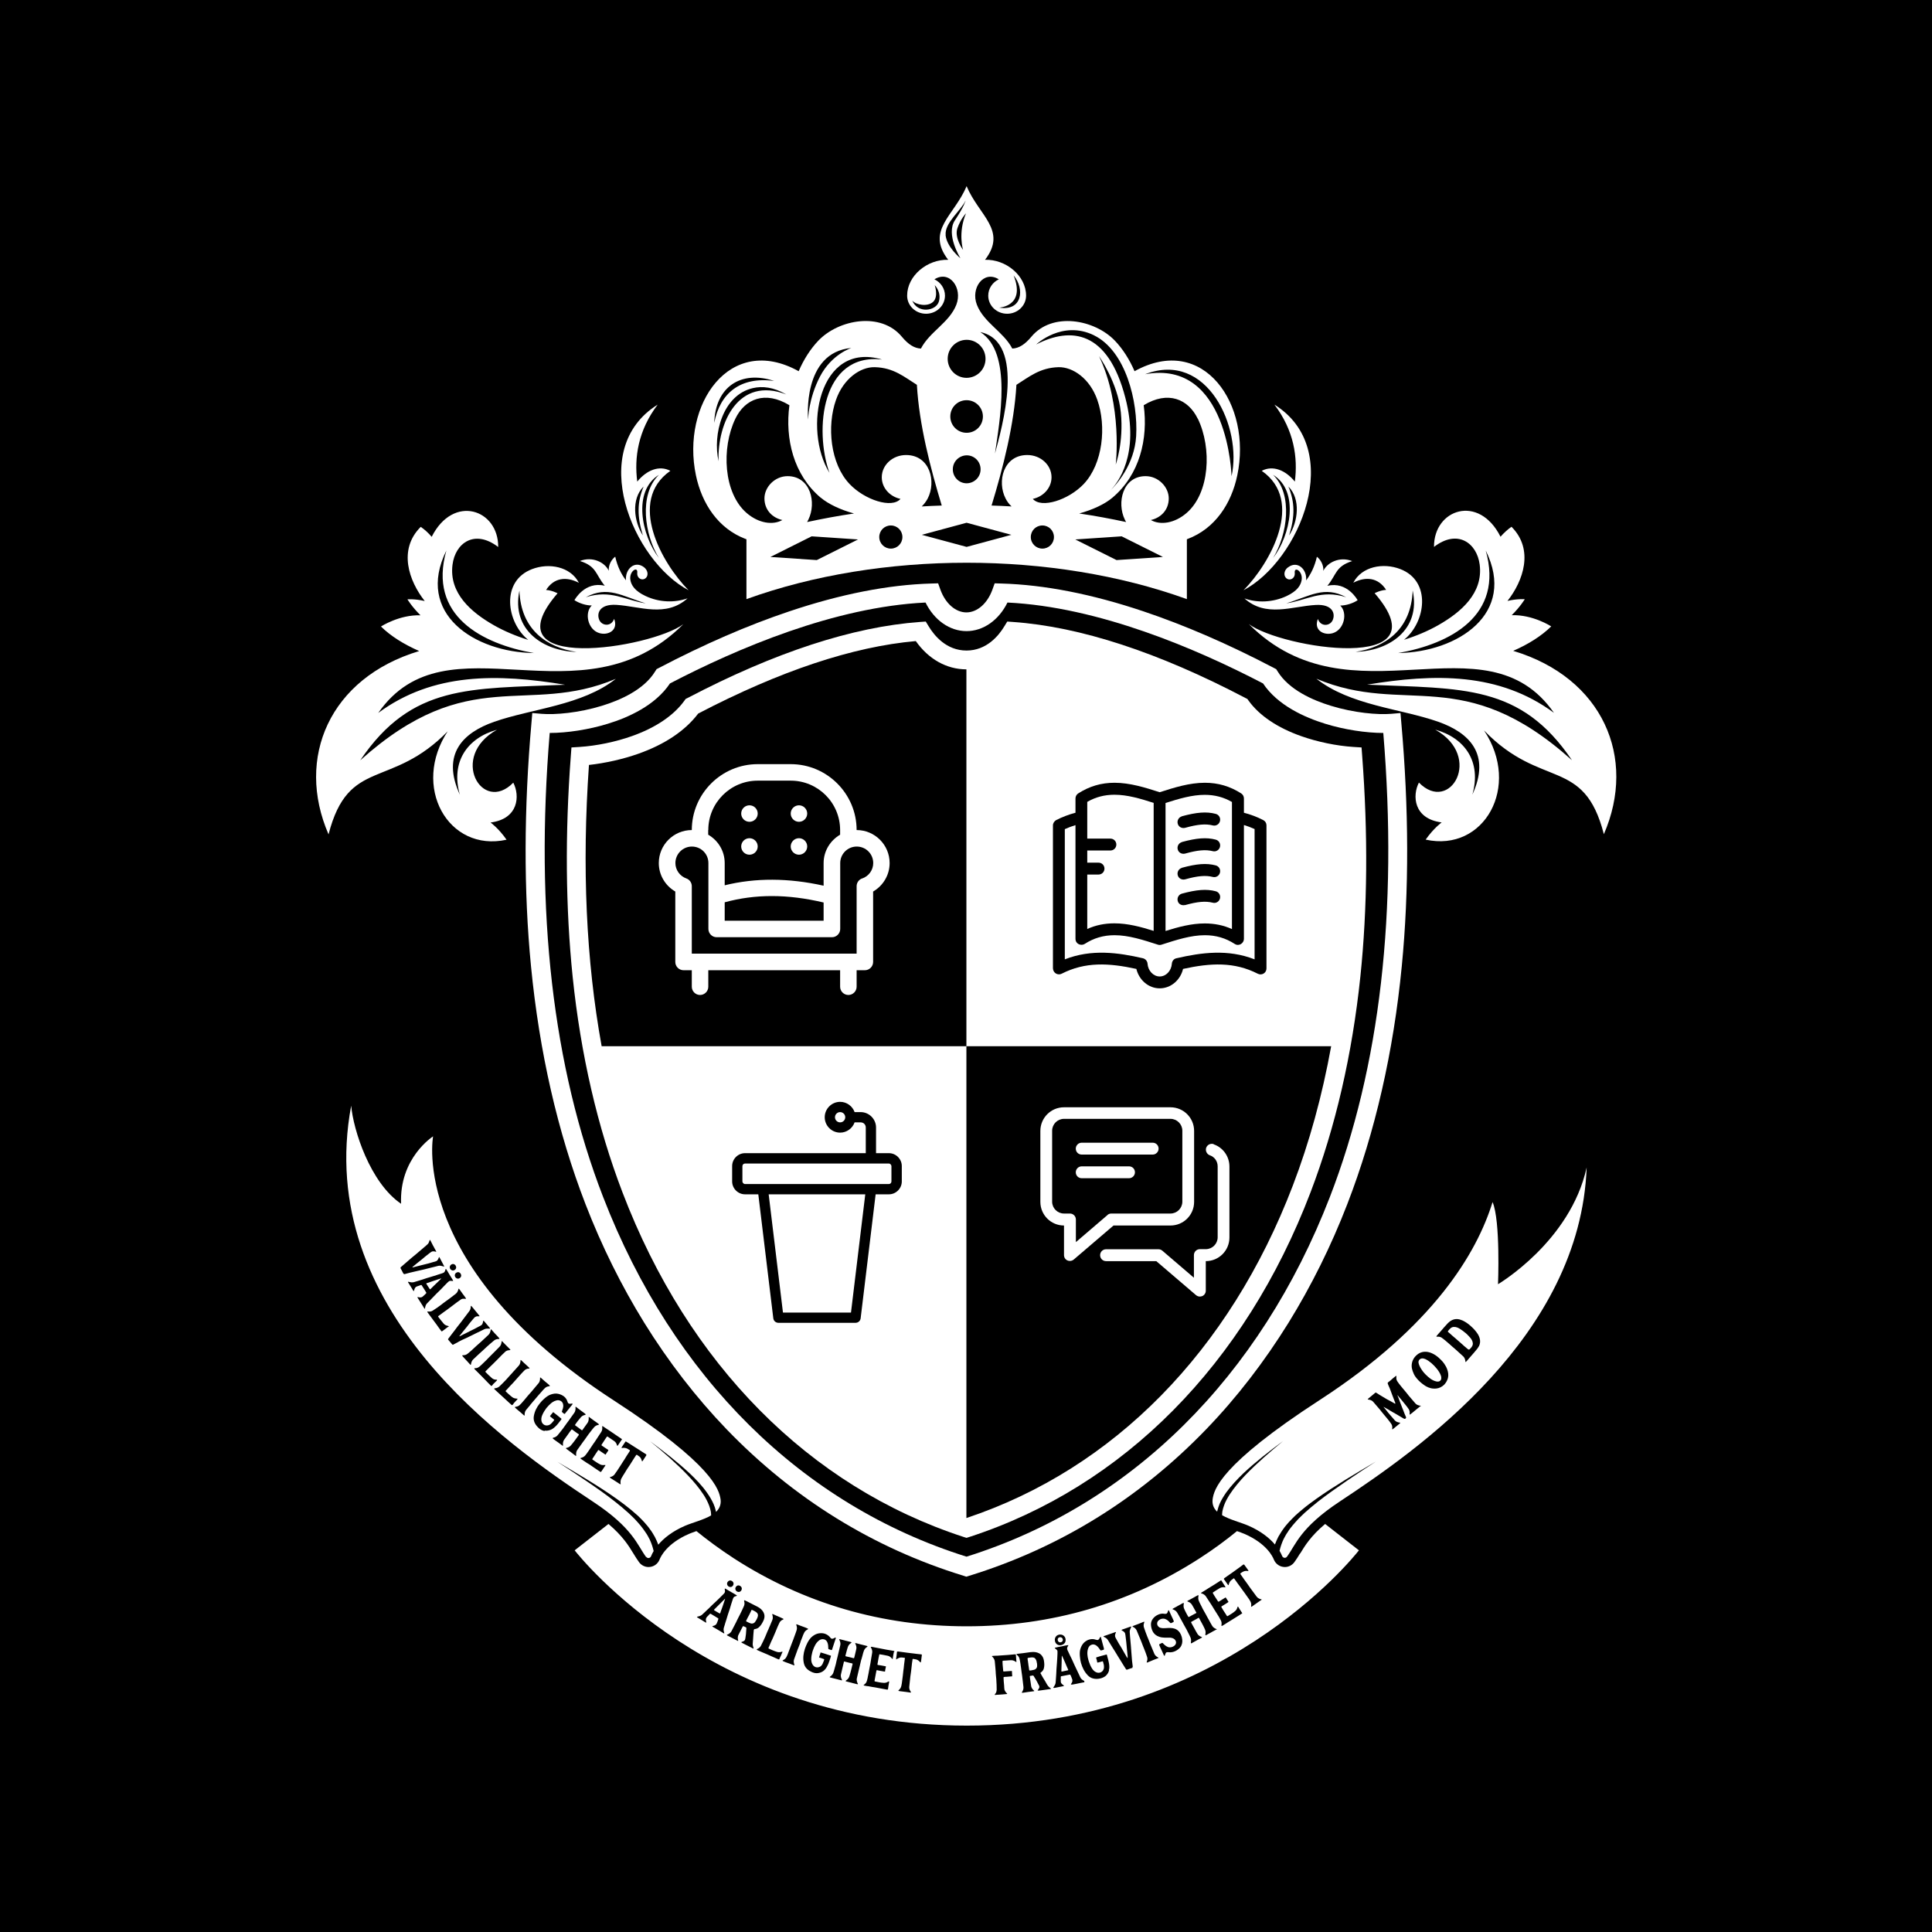<?xml version="1.0" encoding="UTF-8"?>
<svg id="Layer_1" data-name="Layer 1" xmlns="http://www.w3.org/2000/svg" viewBox="0 0 192 192">
  <defs>
    <style>
      .cls-1 {
        fill: #000;
      }

      .cls-1, .cls-2 {
        stroke-width: 0px;
      }

      .cls-2 {
        fill: #fff;
      }
    </style>
  </defs>
  <rect class="cls-1" width="192" height="192"/>
  <g>
    <path class="cls-2" d="M74.1,53.56l.08.03v5.95c13.35-4.82,30.41-4.82,43.77,0v-5.95l.08-.03c2.72-1.03,4.34-3.5,4.93-6.32,1.48-7.02-3.35-14.15-10.21-10.35-.5-1.16-1.16-2.2-1.95-3.03-2.04-2.13-6.23-2.88-8.3-.4-.65.78-1.24,1.15-1.9,1.18-.87-1.67-2.83-2.57-3.52-4.36-.64-1.65.67-3.46,2.18-2.52-.62.29-1.05.91-1.05,1.62,0,1,.84,1.8,1.88,1.8s1.88-.81,1.88-1.8c0-1.99-2.02-3.63-4.08-3.56,2.25-2.93-.61-4.39-1.83-7.32-1.22,2.93-4.09,4.39-1.83,7.32-2.06-.07-4.08,1.57-4.08,3.56,0,1,.84,1.8,1.88,1.8s1.88-.81,1.88-1.8c0-.71-.43-1.33-1.05-1.62,1.51-.95,2.82.86,2.18,2.52-.69,1.78-2.65,2.68-3.52,4.36-.66-.03-1.25-.4-1.9-1.18-2.06-2.48-6.26-1.74-8.3.4-.79.83-1.45,1.87-1.95,3.03-6.86-3.8-11.69,3.33-10.21,10.35.59,2.81,2.21,5.29,4.93,6.32ZM100.73,27.37c1.13,1.34.87,3.58-1.43,3.2,0,0,2.66-.12,1.43-3.2ZM92.89,28.34s.68.64.42,1.61c-.27.97-2.12,1.25-2.65-.08.36.43,1.52.65,2.08.12.55-.53.15-1.65.15-1.65ZM81.17,55.66l-4.61-.31,4.1-2.05,4.61.31-4.1,2.05ZM88.53,54.52c-.63,0-1.15-.51-1.15-1.15s.51-1.15,1.15-1.15,1.15.51,1.15,1.15-.51,1.15-1.15,1.15ZM103.59,54.52c-.63,0-1.15-.51-1.15-1.15s.51-1.15,1.15-1.15,1.15.51,1.15,1.15-.51,1.15-1.15,1.15ZM110.96,55.66l-4.1-2.05,4.61-.31,4.1,2.05-4.61.31ZM122.39,47.32s-.31-11.64-8.59-10.13c6.2-2.4,9.67,5.35,8.59,10.13ZM119.04,41.61c1.41,2.92,1.19,7.39-1.13,9.38-1.18,1.01-2.59,1.23-3.54.69,1.02-.23,1.78-1.02,1.78-2.15s-1.03-2.21-2.3-2.21c-2.28,0-2.89,2.64-2.06,4.33.04.08.08.15.12.23-1.53-.33-3.09-.62-4.66-.85,1.35-.37,2.56-.94,3.3-1.57,2.72-2.29,3.56-5.86,3.11-9.19,2.41-1.47,4.42-.62,5.37,1.34ZM108.71,33.32c3.17,1.54,4.4,6.61,4.2,10.02-.17,2.84-1.97,4.83-2.57,5.41-.12.12-.19.18-.19.18,0,0,.07-.06.19-.18.7-.71,2.98-3.54,1.49-9.24-1.74-6.68-5.42-7.05-8.85-5.28,0,0,2.57-2.45,5.74-.91ZM109.19,35.35s1.91,2.68,2.2,5.65c.29,2.97-.51,5.17-.51,5.17,0,0,.71-5.85-1.68-10.82ZM101,38.25c1.24-.77,2.32-1.71,4.2-1.76,1.42-.03,3.11,1.13,3.85,3.25.92,2.61.56,6.34-1.35,8.36-1.51,1.59-4.21,2.46-5.06,1.48,1.07-.23,1.86-1.11,1.86-2.15,0-1.22-1.08-2.21-2.41-2.21-2.38,0-3.03,2.64-2.15,4.33.15.3.35.56.59.78-.66-.04-1.33-.07-1.99-.09,1.13-3.69,2.25-8.06,2.47-11.99ZM98.88,45.07c.45-3.22,1.77-10.02-1.46-12.07,4.6.98,2.13,9.57,1.46,12.07ZM95.71,24.84s-.9-1.21-.56-2.17c.34-.96.85-1.47.85-1.47-.82,1.96-.29,3.64-.29,3.64ZM93.98,23.37c-.13-1.21,1.51-2.43,1.98-3.44,0,0-.12.55-1.06,1.96-.94,1.41.55,3.78.55,3.78,0,0-1.35-1.09-1.48-2.3ZM96.06,33.77c1.04,0,1.88.84,1.88,1.89s-.84,1.88-1.88,1.89c-1.04,0-1.88-.84-1.88-1.89s.84-1.88,1.88-1.89ZM96.06,43.01c-.89,0-1.62-.72-1.62-1.62s.72-1.62,1.62-1.62c.89,0,1.62.72,1.62,1.62s-.72,1.62-1.62,1.62ZM97.45,46.64c0,.77-.62,1.38-1.38,1.39-.77,0-1.38-.62-1.38-1.39s.62-1.38,1.38-1.39c.77,0,1.38.62,1.38,1.39ZM96.06,51.95l4.45,1.2-4.45,1.2h0s-4.45-1.2-4.45-1.2l4.45-1.2ZM91.12,38.25c.22,3.93,1.35,8.3,2.47,11.99-.67.02-1.33.05-1.99.09.23-.22.43-.48.59-.78.88-1.69.23-4.33-2.15-4.33-1.33,0-2.41.99-2.41,2.21,0,1.05.79,1.92,1.86,2.15-.85.98-3.55.11-5.06-1.48-1.92-2.02-2.27-5.75-1.35-8.36.74-2.12,2.44-3.29,3.85-3.25,1.88.04,2.96.99,4.2,1.76ZM87.66,35.73c-6.01-.69-6.76,6.98-5.23,11.26-2.64-4.27-1.09-13.13,5.23-11.26ZM84.61,34.58s-1.96.61-3.12,2.84c-1.16,2.23-1.18,4.28-1.18,4.28,0,0-.64-6.67,4.3-7.12ZM81.57,49.46c.75.63,1.95,1.2,3.3,1.57-1.57.23-3.13.52-4.66.85.04-.07.08-.15.12-.23.84-1.69.22-4.33-2.06-4.33-1.27,0-2.3,1.08-2.3,2.21s.76,1.92,1.78,2.15c-.95.54-2.36.32-3.54-.69-2.31-1.98-2.54-6.46-1.13-9.38.95-1.97,2.95-2.81,5.37-1.34-.44,3.33.4,6.9,3.11,9.19ZM71.41,45.84c-.6-2.66.4-6.58,3.41-7.27.94-.22,2.06-.1,3.32.63-4.74-1.83-6.86,2.79-6.73,6.64ZM76.94,37.86c-3.38-.46-5.39,1.22-5.96,4.16.11-3.56,2.64-5.26,5.96-4.16Z"/>
    <path class="cls-2" d="M150.36,64.69c1.52-.66,2.82-1.48,3.8-2.44,0,0-1.83-1.19-3.93-1.11.87-.86,1.3-1.59,1.3-1.59,0,0-.75-.06-1.72.17,1.56-1.97,2.67-5.1.4-7.37-.38.26-.79.64-1.09.99-2.15-4.28-6.64-2.74-6.61,1.01,2.34-1.8,4.26-.39,4.54,1.76.36,2.83-1.85,4.73-4.12,6.02-1.02.58-2.18,1.07-3.4,1.45,2.15-1.73,2.76-5.83-.38-7.03-1.69-.65-3.82-.26-4.66,1.36,1.25-.65,2.48-.51,3.26.71-.58.03-1.14.33-1.14.33h0c6.97,8.07-9.28,5.48-12.5,3.07,10.17,10.17,23.46-1.02,30.32,8.82-5.46-4.03-11.87-3.91-18.57-2.8,9.49.42,15.24-.06,20.36,7.51-10.83-9.72-16.55-4.36-25.4-8.1,3.35,2.65,8.34,2.96,12.09,4.27,3.08,1.08,5.28,3.2,3.41,7.25.93-3.25-.73-5.64-3.69-6.46,4.81,2.68,1.46,8.42-1.62,5.26-.67,1.29-.54,3.6,2.26,3.96,0,0-.79.57-1.59,1.71,5.81,1.28,9.51-5.29,5.8-10.85,5.71,5.9,9.92,2.59,11.91,10.31,3.3-7.6-.1-15.54-9.01-18.22ZM134.72,64.78c2.97-.46,5.53-2.24,5.67-6.1.84,3.94-2.41,6.02-5.67,6.1ZM138.95,64.9c5.16-.91,10.54-3.71,8.7-10.19,3.11,6.27-2.79,10.1-8.7,10.19Z"/>
    <path class="cls-2" d="M123.56,58.67c5.59-2.94,10.21-14.01,3.09-18.46,1.95,2.57,2.34,5.26,2.03,7.65-.93-1.14-2.18-1.65-3.29-1.07,4.29,2.99.87,9.16-1.82,11.88h0ZM128.11,53.21c.6-1.91.57-3.31-.07-4.86,1.25,1.25.95,3.51.07,4.86ZM126.52,47.19c2.63,1.61,1.74,6.01,0,8.26,1.42-2.31,2-6.3,0-8.26Z"/>
    <path class="cls-2" d="M128,56.38c-.39.29-.43.74-.25.99.31.43.98.18.92-.44-.07-.71.85-.14.68.74-.09.49-.41,1.06-1.5,1.57-1.35.63-2.9.69-4.18.23,2.14,1.92,4.74.78,7.08.65,1.72-.1,1.98.9,1.68,1.53-.28.59-1.19.65-1.46-.14-.45,1.12.6,1.68,1.49,1.41,1.13-.35,1.49-2.02.73-2.74.56,0,1.27-.22,1.73-.53,0,0-1.02-1.91-3.01-1.43.93-1.12.79-1.93,2.47-2.46-1.26-.49-2.48.15-2.87.97.05-.59-.3-1.15-.64-1.4-.21.94-.59,1.72-1.07,2.35.11-1.1-.86-2.01-1.79-1.3ZM133.78,59.35c-2.5-.79-3.9.31-5.95.61,2.34-.71,3.77-1.78,5.95-.61Z"/>
    <path class="cls-2" d="M44.54,72.6c-3.71,5.56,0,12.13,5.8,10.85-.79-1.14-1.59-1.71-1.59-1.71,2.8-.36,2.93-2.67,2.26-3.96-3.08,3.16-6.43-2.58-1.62-5.26-2.96.82-4.62,3.21-3.69,6.46-1.87-4.06.33-6.17,3.41-7.25,3.75-1.31,8.74-1.62,12.09-4.27-8.85,3.75-14.57-1.62-25.4,8.1,5.12-7.57,10.86-7.1,20.36-7.51-6.7-1.11-13.11-1.23-18.57,2.8,6.86-9.84,20.14,1.35,30.32-8.82-3.22,2.4-19.47,4.99-12.5-3.07h0s-.56-.3-1.14-.33c.78-1.23,2.01-1.36,3.26-.71-.84-1.62-2.97-2.01-4.66-1.36-3.14,1.2-2.53,5.3-.38,7.03-1.22-.38-2.38-.87-3.4-1.45-2.27-1.29-4.48-3.19-4.12-6.02.27-2.15,2.19-3.56,4.54-1.76.03-3.75-4.46-5.28-6.61-1.01-.3-.36-.71-.74-1.09-.99-2.28,2.27-1.16,5.4.4,7.37-.97-.23-1.72-.17-1.72-.17,0,0,.43.73,1.3,1.59-2.09-.08-3.93,1.11-3.93,1.11.97.96,2.28,1.77,3.8,2.44-8.91,2.68-12.31,10.62-9.01,18.22,1.99-7.73,6.2-4.41,11.91-10.31ZM51.62,58.69c.13,3.86,2.7,5.64,5.67,6.1-3.25-.08-6.5-2.16-5.67-6.1ZM44.36,54.71c-1.85,6.48,3.54,9.28,8.7,10.19-5.9-.08-11.81-3.91-8.7-10.19Z"/>
    <path class="cls-2" d="M68.44,58.67h0c-2.7-2.72-6.12-8.88-1.82-11.88-1.11-.58-2.36-.07-3.29,1.07-.31-2.39.08-5.08,2.03-7.65-7.12,4.44-2.5,15.52,3.09,18.46ZM63.96,48.35c-.64,1.55-.66,2.95-.07,4.86-.88-1.35-1.19-3.61.07-4.86ZM65.48,47.19c-2.01,1.96-1.43,5.95,0,8.26-1.73-2.25-2.63-6.64,0-8.26Z"/>
    <path class="cls-2" d="M57.08,59.64c.47.31,1.17.54,1.73.53-.75.72-.4,2.39.73,2.74.89.28,1.94-.28,1.49-1.41-.27.79-1.18.72-1.46.14-.3-.63-.04-1.63,1.68-1.53,2.33.14,4.93,1.28,7.08-.65-1.28.46-2.83.41-4.18-.23-1.09-.51-1.41-1.09-1.5-1.57-.17-.88.75-1.45.68-.74-.06.62.61.87.92.44.18-.25.13-.69-.25-.99-.93-.71-1.9.2-1.79,1.3-.49-.63-.86-1.41-1.07-2.35-.34.25-.69.81-.64,1.4-.39-.83-1.61-1.46-2.87-.97h0c1.68.53,1.54,1.33,2.47,2.46-1.99-.48-3.01,1.43-3.01,1.43ZM64.17,59.96c-2.05-.3-3.45-1.4-5.95-.61,2.18-1.17,3.61-.1,5.95.61Z"/>
    <path class="cls-2" d="M85.13,82.49c0-3.61-2.94-6.55-6.55-6.55h-3.28c-3.61,0-6.55,2.94-6.55,6.55-1.81,0-3.28,1.47-3.28,3.28,0,1.18.64,2.25,1.64,2.83v7c0,.45.37.82.82.82h.82v1.64c0,.45.37.82.82.82s.82-.37.82-.82v-1.64h13.1v1.64c0,.45.37.82.82.82s.82-.37.82-.82v-1.64h.82c.45,0,.82-.37.82-.82v-7c1-.58,1.64-1.65,1.64-2.83,0-1.81-1.47-3.28-3.28-3.28ZM70.39,82.49c0-2.71,2.2-4.91,4.91-4.91h3.28c2.71,0,4.91,2.2,4.91,4.91v.46c-.97.57-1.64,1.61-1.64,2.82v2.25c-3.49-.78-6.79-.79-9.83-.04v-2.21c0-1.21-.66-2.25-1.64-2.82v-.46ZM81.85,89.69v1.81h-9.83v-1.83c3.03-.83,6.25-.83,9.83.02ZM85.67,87.3c-.33.12-.54.43-.54.77v6.7h-16.38v-6.7c0-.35-.22-.66-.54-.77-.65-.23-1.09-.85-1.09-1.53,0-.9.73-1.64,1.64-1.64s1.64.73,1.64,1.64v6.55c0,.45.37.82.82.82h11.46c.45,0,.82-.37.82-.82v-6.55c0-.9.73-1.64,1.64-1.64s1.64.73,1.64,1.64c0,.69-.44,1.3-1.09,1.53Z"/>
    <circle class="cls-2" cx="74.48" cy="80.85" r=".82"/>
    <path class="cls-2" d="M79.4,81.67c.45,0,.82-.37.82-.82s-.37-.82-.82-.82-.82.37-.82.82.37.82.82.82Z"/>
    <circle class="cls-2" cx="74.48" cy="84.12" r=".82"/>
    <path class="cls-2" d="M79.4,84.94c.45,0,.82-.37.82-.82s-.37-.82-.82-.82-.82.37-.82.82.37.82.82.82Z"/>
    <path class="cls-2" d="M99.53,57.99l-.68-.02-.23.64c-.5,1.37-1.51,2.25-2.58,2.25s-2.08-.88-2.58-2.25l-.23-.64-.68.02c-4.26.12-9.01,1.05-14.12,2.77-4.12,1.38-8.47,3.27-12.95,5.62l-.23.12-.14.22c-1.11,1.83-3.49,2.87-5.29,3.42-2.3.71-4.67.91-5.99.8l-.93-.08-.08.93c-.76,8.58-.78,16.73-.05,24.22.83,8.54,2.65,16.5,5.41,23.64,1.61,4.17,3.58,8.14,5.85,11.81,2.4,3.87,5.15,7.43,8.17,10.57,6.65,6.9,14.58,11.81,23.56,14.57l.28.09.28-.09c8.98-2.77,16.91-7.67,23.56-14.57,3.03-3.14,5.77-6.7,8.17-10.57,2.27-3.67,4.24-7.64,5.85-11.81,2.76-7.14,4.58-15.09,5.41-23.64.73-7.49.71-15.64-.05-24.22l-.08-.93-.93.08c-1.32.11-3.69-.09-5.99-.8-1.8-.55-4.17-1.59-5.29-3.42l-.14-.22-.23-.12c-4.48-2.35-8.84-4.24-12.95-5.62-5.11-1.72-9.86-2.65-14.12-2.77ZM131.71,71.93c1.88.58,4.03.91,5.76.91h0c1.47,17.7-.32,33.21-5.31,46.12-6.94,17.92-19.75,30.61-36.11,35.74-16.36-5.13-29.18-17.82-36.11-35.74-5-12.91-6.78-28.43-5.31-46.12h0c1.73,0,3.88-.33,5.76-.91,2.04-.62,4.73-1.82,6.19-4.01,6.68-3.48,16.37-7.61,25.4-8.04.86,1.75,2.4,2.84,4.07,2.84s3.21-1.09,4.07-2.84c9.03.43,18.72,4.56,25.4,8.04,1.46,2.19,4.15,3.38,6.19,4.01Z"/>
    <path class="cls-2" d="M116.32,121.79c1.3,0,2.35-1.05,2.35-2.35v-7.05c0-1.3-1.05-2.35-2.35-2.35h-10.58c-1.3,0-2.35,1.05-2.35,2.35v7.05c0,1.3,1.05,2.35,2.35,2.35v2.94c0,.23.13.44.34.53.08.04.16.05.25.05.14,0,.27-.05.38-.14l3.95-3.38h5.66ZM110.06,120.75l-3.14,2.69v-2.25c0-.32-.26-.59-.59-.59h-.59c-.65,0-1.18-.53-1.18-1.18v-7.05c0-.65.53-1.18,1.18-1.18h10.58c.65,0,1.18.53,1.18,1.18v7.05c0,.65-.53,1.18-1.18,1.18h-5.88c-.14,0-.28.05-.38.14Z"/>
    <path class="cls-2" d="M120.62,113.7c-.31-.1-.64.06-.75.36-.1.31.06.64.36.75.47.16.78.6.78,1.1v7.05c0,.65-.53,1.18-1.18,1.18h-.59c-.32,0-.59.26-.59.59v2.25l-3.14-2.69c-.11-.09-.24-.14-.38-.14h-5.21c-.33,0-.59.26-.59.59s.26.59.59.59h4.99l3.95,3.38c.11.09.24.14.38.14.08,0,.17-.02.25-.05.21-.1.34-.3.34-.53v-2.94c1.3,0,2.35-1.05,2.35-2.35v-7.05c0-1-.63-1.89-1.57-2.21Z"/>
    <path class="cls-2" d="M114.55,113.56h-7.05c-.32,0-.59.26-.59.59s.26.59.59.59h7.05c.32,0,.59-.26.59-.59s-.26-.59-.59-.59Z"/>
    <path class="cls-2" d="M112.2,115.91h-4.7c-.32,0-.59.26-.59.59s.26.59.59.59h4.7c.32,0,.59-.26.59-.59s-.26-.59-.59-.59Z"/>
    <path class="cls-2" d="M103.04,165.26c-.01-.1-.03-.2-.07-.29-.03-.07-.08-.14-.14-.19-.14-.1-.34-.07-.48-.05-.06,0-.11.02-.17.03-.02,0-.04.01-.06.03-.01.01,0,.03,0,.05,0,.04.01.07.01.09,0,.06.02.12.03.18,0,.07.02.14.03.22,0,.07.02.18.04.29.02.12.04.26.05.35,0,.03.03.05.05.04.02,0,.03,0,.05,0,.07,0,.17-.02.2-.03.27-.05.33-.07.44-.23.05-.08.05-.18.05-.27,0-.07-.01-.15-.02-.22Z"/>
    <path class="cls-2" d="M105.42,163.21c.09-.02.18-.09.2-.19,0-.04,0-.08,0-.11-.03-.14-.16-.23-.31-.2-.09.02-.16.07-.19.16-.01.04-.02.09,0,.14.03.16.17.23.3.2Z"/>
    <path class="cls-2" d="M72.03,158.9c-.12.12-.16.16-.25.25-.09.09-.19.2-.29.29-.02.02-.4.4-.44.44,0,0-.04.04-.09.09,0,0,0,0,0,0-.01.02,0,.04.01.05.07.04.16.1.21.13h0c.16.09.27.16.33.19.02.01.05,0,.06-.02.02-.06.03-.1.04-.11,0-.03.05-.15.1-.28.05-.15.11-.3.11-.31.04-.12.08-.24.12-.36.04-.12.07-.21.12-.36,0-.03,0-.03-.03,0Z"/>
    <path class="cls-2" d="M74.91,160.07c-.05-.03-.1-.05-.15-.07-.02,0-.04-.02-.06-.01-.02,0-.03.02-.03.04-.02.03-.03.07-.04.09-.03.06-.06.11-.08.17-.03.06-.07.13-.1.2-.03.06-.08.16-.14.26-.06.11-.12.23-.16.32-.01.02,0,.05.02.07.02,0,.03.01.05.02.06.03.15.08.18.09.25.11.32.13.49.06.09-.04.15-.12.2-.2.04-.06.07-.13.11-.19.05-.09.08-.18.11-.28.02-.07.02-.16,0-.23-.06-.16-.23-.25-.36-.32Z"/>
    <path class="cls-2" d="M106.11,165.83s-.07-.15-.12-.27c-.06-.14-.12-.3-.13-.31-.05-.12-.1-.23-.15-.34-.05-.12-.09-.2-.16-.35-.01-.03-.03-.01-.03.02,0,.16,0,.23-.01.36,0,.13-.01.28-.01.41,0,.02-.02.57-.02.62,0,.01,0,.06,0,.12,0,0,0,0,0,0,0,.02.02.03.04.03.08-.02.18-.03.24-.05h0c.18-.04.31-.07.37-.08.02,0,.04-.03.03-.05-.03-.06-.04-.1-.05-.11Z"/>
    <path class="cls-2" d="M129.19,154.39c-.18.3-.36.59-.56.86-.22.3-.57.48-.94.48-.49,0-.92-.3-1.1-.75-.1-.26-.7-1.58-2.91-2.54-.22-.09-.48-.19-.75-.28-1.06.87-2.31,1.8-3.74,2.72-6.93,4.47-14.71,6.74-23.12,6.74s-16.19-2.27-23.12-6.74c-1.43-.93-2.68-1.86-3.74-2.72-.28.1-.54.19-.75.28-2.21.96-2.81,2.28-2.91,2.54-.18.46-.61.75-1.1.75-.37,0-.72-.18-.94-.48-.2-.28-.38-.56-.56-.86-.48-.79-1.06-1.73-2.48-2.94l-3.36,2.62c.56.71,13.88,17.42,38.97,17.42s38.41-16.71,38.97-17.42l-3.36-2.62c-1.43,1.21-2,2.15-2.48,2.94ZM73.13,157.71s.05-.07.09-.1c.1-.08.24-.07.34,0,.15.09.21.26.11.44-.03.05-.07.09-.12.12-.1.06-.21.04-.31-.01-.16-.1-.21-.29-.12-.44ZM72.31,157.22s.05-.07.09-.1c.1-.08.24-.07.34,0,.15.09.21.27.11.44-.03.05-.07.09-.12.12-.1.06-.21.04-.31-.01-.16-.1-.21-.29-.12-.44ZM72.06,161.36c-.12.38-.15.45-.15.58,0,.14.04.24.07.35,0,.02,0,.04-.04.03-.02,0-.04-.02-.06-.03-.08-.05-.16-.09-.23-.14-.15-.09-.25-.15-.42-.25-.05-.03-.1-.06-.14-.08-.07-.04-.13-.08-.19-.11,0,0-.02,0-.03-.02-.02-.01-.04-.03-.06-.04-.03-.02-.02-.04,0-.05.1-.03.21-.05.3-.12.04-.03.07-.07.1-.11.04-.07.07-.17.12-.29,0-.02.03-.09.06-.19,0-.03,0-.06-.03-.07-.04-.02-.1-.07-.31-.19-.09-.05-.31-.18-.4-.24,0,0-.01,0-.02-.01-.03-.01-.06-.01-.08,0-.07.07-.13.13-.14.15-.08.09-.16.15-.21.23-.02.04-.04.09-.05.14-.01.11.02.22.04.32,0,.02,0,.04-.04.03-.04-.01-.08-.05-.09-.05-.06-.04-.24-.15-.31-.19-.16-.1-.22-.13-.38-.23,0,0-.02,0-.03-.02-.02-.01-.04-.03-.06-.04-.03-.02-.02-.04,0-.05.1-.03.2-.04.31-.09.16-.07.2-.13.5-.41.15-.14.22-.22.34-.32.11-.1.21-.21.31-.31.02-.02.24-.23.48-.45.12-.11.23-.22.33-.32s.2-.2.3-.3c.07-.07.12-.12.16-.18.02-.04.04-.08.04-.14,0-.06,0-.11-.02-.17,0-.05-.01-.09,0-.1,0-.02.03-.01.08.01.1.06.15.09.27.16.05.03.09.05.14.08.05.03.1.06.15.09.09.06.18.1.28.16.07.04.13.08.2.12.07.04.09.06.08.08,0,.02-.04.03-.09.04-.06.02-.12.04-.17.07-.04.03-.06.06-.08.09-.04.06-.06.14-.09.23-.1.27-.17.55-.26.84-.02.06-.2.6-.21.63-.04.14-.09.29-.13.43-.04.15-.08.25-.14.44ZM74.97,161.92s-.05.03-.06.06c-.01.15-.03.3-.04.45-.01.15-.01.26-.03.46-.04.47-.06.56.01.77.02.05.02.07.04.12,0,.02,0,.06-.03.05-.03,0-.07-.03-.09-.04-.24-.12-.47-.24-.71-.36h0c-.09-.05-.18-.09-.27-.14,0,0-.02,0-.04-.02-.02-.01-.04-.02-.06-.04-.03-.02-.02-.04,0-.05.1-.04.21-.06.29-.14.02-.02.04-.04.05-.06.03-.06.03-.14.05-.22.02-.13.04-.25.05-.35.02-.17.02-.32.04-.54,0-.01,0-.05,0-.09,0-.03-.02-.05-.05-.06-.05-.02-.09-.04-.12-.06-.01,0-.1-.05-.11-.05-.02-.01-.05,0-.07.02-.07.12-.1.19-.11.21-.06.12-.11.21-.19.37-.15.29-.17.32-.19.45-.02.13,0,.26.03.38,0,.02,0,.04-.04.03-.02,0-.04-.02-.06-.03-.17-.08-.33-.17-.5-.26-.14-.07-.28-.14-.41-.21,0,0-.02,0-.04-.02-.02-.01-.04-.02-.06-.04-.03-.02-.02-.04,0-.05.16-.06.34-.17.43-.33.09-.17.19-.36.28-.54.07-.14.12-.23.19-.37.03-.06.06-.12.1-.21.09-.2.19-.36.27-.53.08-.15.15-.3.22-.45.08-.16.14-.29.2-.44.06-.16.06-.3.02-.44-.01-.05-.02-.08,0-.1,0-.02.03-.02.08,0,.08.04.13.06.21.1.1.05.21.11.31.16.27.14.04.02.65.33.09.04.17.1.26.15.22.15.41.37.48.63.06.23.01.46-.09.66-.14.29-.25.46-.44.64-.12.11-.27.16-.43.18-.03,0-.06,0-.08,0ZM77.73,164.24c-.05.11-.07.16-.12.29-.03.07-.06.14-.1.21,0,0,0,0,0,0-.02.05-.04.1-.06.14,0,.02-.02.03-.04.03-.02,0-.04,0-.06-.01-.12-.05-.24-.1-.36-.16h0c-.11-.05-.23-.1-.34-.15-.19-.08-.28-.12-.45-.2-.19-.08-.38-.16-.57-.24-.13-.05-.25-.11-.38-.17h0s-.06-.04-.05-.06c0-.02.04-.04.08-.06.13-.06.25-.15.33-.29.08-.15.14-.28.22-.44.07-.15.13-.29.2-.43.08-.18.15-.37.24-.58.04-.08.06-.14.09-.19.06-.14.09-.23.15-.35.09-.2.17-.41.25-.6.07-.17.04-.38-.02-.55,0-.02,0-.04.03-.03.02,0,.05.01.07.02.11.05.22.1.33.15.03.01.07.03.1.04h0c.1.05.21.09.32.14.08.03.12.06.19.09.07.03.1.05.09.07,0,.02-.04.03-.08.05-.07.03-.13.07-.19.12-.12.1-.14.21-.22.36-.04.07-.07.15-.1.22-.08.19-.16.39-.24.58-.02.05-.24.56-.25.58-.05.12-.11.23-.16.34-.06.14-.1.23-.17.4l-.09.2s0,.05.02.07c.06.03.12.05.18.08.06.03.12.05.18.08.16.07.3.12.46.17.16.05.3.04.44,0,.05-.02.08-.02.1-.02.02,0,.02.03,0,.08ZM79.56,163.17c-.07.19-.13.37-.22.58-.03.08-.06.14-.08.2-.05.14-.08.23-.13.36-.08.2-.15.41-.22.61-.06.17-.02.38.04.54,0,.02,0,.04-.03.04-.02,0-.05-.01-.07-.02-.14-.05-.27-.11-.41-.16-.13-.05-.26-.1-.39-.14-.08-.03-.12-.05-.19-.08-.07-.03-.1-.05-.09-.07,0-.02.04-.03.08-.06.13-.07.24-.16.31-.31.08-.15.13-.28.19-.45.02-.06.05-.12.07-.18.06-.17.12-.33.19-.51.04-.11.08-.22.13-.34.03-.08.06-.14.08-.2.05-.14.08-.23.13-.36.08-.2.15-.41.22-.62.06-.17.02-.38-.04-.54,0-.02,0-.04.03-.04.02,0,.05.01.07.02.11.04.22.09.34.13.04.01.07.03.11.04.12.04.23.08.35.13.08.03.12.05.19.08.07.03.1.05.09.07,0,.02-.04.03-.08.06-.13.07-.24.16-.31.31-.08.15-.13.28-.19.45-.06.15-.12.3-.18.45ZM82.25,165.49c-.1.22-.19.36-.34.5-.14.13-.31.22-.51.26-.08.02-.16.03-.24.03-.12,0-.23-.02-.34-.06h0c-.07-.02-.14-.05-.21-.09-.35-.16-.64-.43-.73-.87-.1-.48-.04-.94.11-1.4.07-.21.15-.4.25-.6.12-.22.27-.46.47-.62.2-.16.41-.28.67-.32.22-.03.43-.02.6.04.2.07.37.19.49.33.06.08.11.14.18.16.07.02.16,0,.29-.08.04-.02.07-.04.1-.03.02,0,.03.04.01.1-.04.12-.1.29-.15.45-.05.16-.11.33-.14.43-.02.05-.03.1-.05.15,0,0,0,.01,0,.02-.01.04-.03.08-.06.09-.03,0-.06,0-.1-.02-.07-.02-.12-.04-.15-.05-.03-.01-.05-.02-.07-.03-.02-.02-.01-.05-.02-.17,0-.06,0-.12-.01-.18-.01-.12-.04-.23-.09-.34-.06-.13-.17-.23-.3-.27-.1-.03-.2-.03-.31,0-.25.08-.45.32-.57.53-.1.18-.19.38-.25.57-.02.05-.03.11-.05.16-.06.21-.11.48-.11.73,0,.3.13.67.44.77.16.05.34.02.49-.08.07-.05.14-.13.19-.23.04-.09.08-.19.12-.29.01-.04.03-.08.04-.12.01-.04.02-.07-.02-.08-.05-.02-.09-.03-.14-.05-.05-.02-.1-.04-.14-.05-.05-.02-.1-.03-.14-.04-.02,0-.03,0-.05-.02-.02-.01-.01-.03,0-.05,0-.03.02-.05.02-.07,0-.01,0-.02.01-.03.02-.05.03-.1.05-.15.01-.04.02-.08.04-.12,0-.01,0-.02,0-.03,0,0,0-.01,0-.02,0-.02.01-.03.05-.02.03,0,.05.02.08.02.11.04.22.07.33.1.16.05.32.11.48.16.02,0,.04.01.07.02h0c.05.02.05.03.03.09l-.07.23s-.02.07-.04.11c-.02.05-.03.1-.05.15-.06.18-.11.29-.15.37ZM85.59,164.93c-.05.2-.09.41-.15.64-.02.08-.04.15-.05.21-.04.15-.06.24-.09.38-.05.21-.1.43-.15.64-.04.18.02.38.11.54.01.02,0,.04-.03.04-.02,0-.05,0-.07-.01-.11-.03-.23-.06-.35-.09-.04,0-.08-.02-.11-.03-.12-.03-.24-.06-.36-.09-.08-.02-.13-.04-.2-.05-.08-.02-.11-.04-.1-.06,0-.02.03-.04.07-.07.12-.08.22-.19.28-.34.06-.16.09-.3.14-.47.02-.06.03-.13.05-.19.05-.2.1-.4.15-.61,0-.03,0-.05-.03-.06-.09-.02-.18-.04-.27-.06-.17-.04-.34-.09-.51-.13-.03,0-.06,0-.06.03,0,0,0,.02,0,.03-.02.08-.04.15-.05.21-.04.15-.06.24-.09.38-.05.21-.1.43-.15.64-.04.18.02.38.11.54.01.02,0,.04-.03.04-.02,0-.05,0-.07-.01-.14-.04-.28-.07-.42-.11-.13-.03-.27-.06-.4-.1h0c-.08-.02-.13-.04-.2-.05-.08-.02-.11-.04-.1-.06,0-.02.03-.04.07-.07.12-.08.22-.19.28-.34.06-.16.09-.3.14-.47.03-.13.08-.26.11-.39.05-.22.09-.43.16-.68.02-.08.04-.15.05-.21.04-.15.06-.24.09-.38.05-.21.1-.43.15-.64.04-.18-.02-.38-.11-.54-.01-.02,0-.04.03-.04.02,0,.05,0,.07.01.11.03.23.06.35.09.04,0,.08.02.11.03.12.03.24.06.36.09.08.02.13.04.2.05.08.02.11.04.1.06,0,.02-.03.04-.07.07-.12.08-.22.19-.28.34-.06.16-.09.3-.14.47-.02.06-.03.13-.05.19-.02.08-.04.16-.06.24,0,.03,0,.05.03.06.1.02.17.04.3.07.1.02.19.05.29.07.06.02.13.03.19.05.03,0,.05-.01.06-.04.02-.08.03-.15.06-.24.05-.21.1-.43.15-.64.04-.18-.02-.38-.11-.54-.01-.02,0-.04.03-.04.02,0,.05,0,.07.01.14.04.28.07.42.11.13.03.27.06.4.1.08.02.13.04.2.05.08.02.11.04.1.06,0,.02-.03.04-.07.07-.12.08-.22.19-.28.34-.06.16-.1.3-.14.47-.04.15-.08.28-.12.43ZM88.84,164.15c-.01.08-.03.16-.05.24-.02.12-.04.24-.06.36,0,0,0,.02,0,.04,0,.02,0,.05-.02.06-.01.03-.03.03-.05,0-.1-.13-.26-.27-.43-.3-.15-.03-.3-.06-.45-.09-.06-.01-.12-.02-.18-.03-.06,0-.11-.02-.16-.03-.03,0-.05,0-.06.04,0,.03-.01.07-.02.1-.02.08-.03.15-.05.23-.04.21-.07.42-.11.63,0,.03.01.05.04.06.04,0,.08.02.14.02.1.02.2.04.3.05.1.02.2.04.31.06.01,0,.03,0,.04.01.02.01.01.03.01.05,0,.03-.01.06-.02.09-.01.06-.03.12-.04.18,0,.04-.01.08-.02.13,0,.01,0,.02,0,.03,0,0,0,.01,0,.02,0,.02-.02.02-.04.02-.03,0-.06,0-.08-.01-.15-.03-.3-.05-.44-.08-.08-.02-.16-.03-.24-.05-.03,0-.05.01-.06.04-.02.12-.05.24-.07.37-.03.15-.04.25-.08.43-.01.07-.03.14-.04.22,0,.03.01.05.04.06.15.03.3.06.45.09.15.03.27.04.42.05.17.01.3-.03.43-.11.04-.03.08-.04.09-.04.02,0,.02.03.02.08-.02.12-.03.18-.06.34-.01.07-.02.14-.03.2,0,.01,0,.02,0,.03,0,.04-.02.09-.03.13,0,.02-.01.04-.03.04-.02,0-.04,0-.06,0-.13-.02-.25-.04-.39-.07-.12-.02-.25-.05-.37-.07-.19-.04-.28-.05-.43-.08-.06-.01-.13-.02-.19-.03,0,0,0,0,0,0-.03,0-.05,0-.08-.01-.03,0-.06-.01-.1-.02h0s-.17-.03-.33-.06c-.02,0-.04,0-.06,0-.12-.02-.18-.03-.27-.05-.08-.01-.11-.03-.1-.05,0-.02.03-.04.07-.07.12-.09.21-.2.25-.36.05-.16.08-.3.11-.48.01-.06.02-.13.04-.19.03-.18.06-.35.1-.54.02-.11.04-.23.07-.36.02-.08.03-.15.04-.21.03-.15.04-.25.06-.38.04-.21.08-.44.11-.65.03-.18-.05-.38-.14-.53-.01-.02,0-.04.03-.04.02,0,.05,0,.07,0,.11.02.23.04.35.07.04,0,.07.01.11.02.1.02.17.03.27.05.24.04.49.09.72.14.22.04.44.07.65.11.03,0,.06.01.1.02,0,0,0,0,.01,0,.02,0,.03,0,.03.03,0,0,0,.03,0,.05ZM91.61,164.49c-.02.13-.03.3-.05.4,0,.08-.02.13-.03.21,0,.08-.02.11-.04.11-.02,0-.04-.03-.08-.06-.1-.11-.21-.2-.38-.24-.1-.02-.19-.03-.29-.05-.03,0-.05.01-.05.04-.02.15-.04.31-.06.41,0,.06-.02.13-.02.19-.02.18-.04.35-.06.54-.01.11-.03.23-.05.36-.01.08-.02.15-.03.21-.02.15-.03.25-.04.38-.03.21-.05.44-.07.65-.02.18.07.38.17.52.02.02.01.04-.02.04-.02,0-.05,0-.07,0-.14-.02-.29-.04-.43-.06-.14-.02-.28-.03-.41-.05h0c-.08,0-.13-.02-.21-.03-.08,0-.11-.02-.11-.04,0-.02.03-.04.06-.08.11-.1.19-.21.23-.38.04-.16.06-.31.08-.48.02-.19.05-.36.07-.54.02-.17.04-.36.06-.55.01-.08.02-.15.03-.21.02-.15.02-.25.04-.38.01-.12.03-.25.05-.38,0-.08.02-.15.03-.22,0-.03-.02-.05-.04-.05-.09-.01-.18-.02-.27-.03-.18-.02-.38.07-.52.18-.02.02-.04.01-.04-.02,0-.02,0-.05,0-.07.01-.11.03-.24.05-.36,0-.04,0-.07.01-.11,0-.04.01-.12.02-.16,0-.05.04-.06.09-.06l.38.05c.2.03.39.05.59.08.19.02.38.04.58.07.09.01.23.03.31.04l.45.05c.06,0,.08.02.07.09ZM104.86,162.78c.06-.18.21-.3.39-.33.31-.06.58.12.64.41.01.07.02.15,0,.23-.03.21-.22.36-.42.4-.29.06-.57-.09-.63-.41-.02-.1-.02-.2.01-.29ZM101.02,165.15s-.02.04-.04.02c-.13-.1-.32-.19-.5-.18-.15,0-.31.02-.46.03-.06,0-.12,0-.18.01-.06,0-.11,0-.16.01-.03,0-.05.02-.05.05,0,.03,0,.07,0,.1,0,.08,0,.16.01.23.02.21.04.43.06.64,0,.03.02.05.05.05.04,0,.09,0,.14-.01.1,0,.2-.02.3-.02.1,0,.21-.02.31-.02.05,0,.06,0,.07.04,0,.03,0,.06,0,.09,0,.06,0,.13.01.19,0,.04,0,.09.01.13,0,.01,0,.03,0,.04,0,.03,0,.04-.04.05-.03,0-.05,0-.08,0-.15.01-.3.03-.45.04-.08,0-.16,0-.24.02-.03,0-.05.03-.05.05,0,.12.01.25.02.37.01.15.02.25.04.44,0,.08.01.15.01.2.01.17.02.22.08.33.05.1.12.18.2.25,0,0,.01.01.01.02,0,.02,0,.03-.02.03-.04,0-.1.01-.11.01-.16.01-.34.03-.34.03h0s-.25.02-.42.03c-.08,0-.16,0-.24.02-.08,0-.11,0-.11-.02,0-.02.02-.05.05-.08.1-.11.14-.25.15-.42,0-.17,0-.31-.01-.49-.01-.2-.02-.37-.03-.57-.01-.16-.04-.34-.05-.53,0-.08,0-.15-.01-.21-.01-.15-.02-.25-.03-.38-.02-.21-.04-.44-.06-.65-.02-.18-.14-.36-.27-.47-.02-.02-.02-.04.01-.05.02,0,.05,0,.07-.01.11,0,.24-.02.36-.02.04,0,.07,0,.11,0,.1,0,.18-.02.28-.02.24-.02.49-.03.73-.05.22-.02.44-.04.66-.06.03,0,.06,0,.1,0,0,0,0,0,.01,0,.02,0,.03,0,.04.02,0,0,0,.03,0,.05,0,.08.01.16.02.24,0,.12.02.25.03.36,0,0,0,.02,0,.04,0,.02,0,.05,0,.07ZM104.45,167.84s-.07.02-.1.02c-.26.04-.53.07-.79.11h0c-.1.01-.2.03-.3.04,0,0-.02,0-.04,0-.02,0-.05,0-.07,0-.04,0-.04-.02-.02-.04.06-.09.13-.17.16-.28,0-.03,0-.05,0-.08,0-.07-.05-.13-.09-.21-.06-.12-.11-.22-.16-.31-.08-.15-.16-.28-.28-.47,0-.01-.02-.04-.05-.08-.02-.03-.04-.03-.07-.03-.05,0-.1.01-.14.02-.01,0-.11.02-.12.02-.03,0-.05.02-.04.05.02.14.03.21.03.24.02.14.03.23.06.41.05.33.04.36.1.48.06.12.15.22.24.29.02.02.02.03-.01.05-.02,0-.05.01-.07.01-.18.03-.37.05-.55.07-.15.02-.31.05-.46.07,0,0-.02,0-.04,0-.02,0-.05,0-.07,0-.04,0-.04-.02-.02-.04.1-.14.18-.34.16-.52-.02-.2-.05-.41-.07-.6-.02-.16-.03-.25-.05-.41,0-.06-.02-.14-.03-.23-.04-.22-.05-.4-.08-.59-.02-.16-.05-.33-.07-.5-.03-.18-.05-.32-.09-.48-.04-.16-.12-.28-.24-.37-.04-.03-.06-.06-.07-.08,0-.02.02-.03.07-.04.09-.01.14-.02.23-.03.12-.02.23-.03.35-.04.3-.04.04,0,.72-.1.1-.01.2-.02.3-.02.26,0,.55.07.75.25.18.16.27.37.31.59.05.31.06.52,0,.77-.03.16-.13.29-.25.39-.02.02-.04.03-.07.05-.03.02-.03.05-.01.08.07.13.15.26.22.39.08.13.14.22.24.39.23.41.27.49.45.63.04.03.06.05.1.08.02.02.03.05,0,.05ZM107.77,167.17s-.04.01-.07.02c-.09.02-.18.04-.27.05-.17.04-.28.06-.48.1h0c-.05.01-.11.02-.16.03-.07.02-.15.03-.22.04,0,0-.02,0-.04,0-.02,0-.05,0-.07,0-.04,0-.04-.02-.03-.04.05-.09.12-.18.14-.29,0-.05,0-.1,0-.14-.02-.08-.06-.17-.11-.3,0-.02-.04-.09-.08-.18-.01-.03-.04-.04-.07-.04-.04,0-.12.02-.36.07-.11.02-.35.07-.46.09,0,0-.02,0-.02,0-.03,0-.05.03-.05.06,0,.1,0,.18,0,.2,0,.12-.01.22,0,.31,0,.05.03.09.06.14.06.09.16.15.24.21.02.01.02.03,0,.05-.03.02-.09.02-.1.03-.07.02-.28.06-.36.07-.19.04-.25.05-.44.09,0,0-.02,0-.04,0-.02,0-.05,0-.07,0-.04,0-.04-.02-.03-.04.05-.09.12-.17.17-.28.07-.16.06-.23.09-.64.01-.2.02-.31.03-.46.01-.15.01-.3.02-.44,0-.03.02-.34.05-.66.01-.16.02-.32.03-.46,0-.14.02-.28.02-.43,0-.1,0-.17,0-.24,0-.05-.03-.09-.07-.13-.04-.04-.08-.08-.13-.11-.04-.03-.07-.05-.07-.07,0-.02.02-.03.06-.04.11-.02.17-.04.31-.07.05,0,.1-.02.16-.03.06-.01.12-.02.17-.03.11-.02.2-.04.31-.07.08-.02.15-.03.23-.04.08-.02.11-.01.11,0,0,.02-.01.05-.04.09-.03.06-.07.11-.08.17,0,.04,0,.08,0,.12.01.07.05.14.09.22.11.26.25.52.38.79.02.05.26.58.27.6.06.13.13.27.19.4.07.14.11.24.2.42.17.36.19.43.28.53.09.1.19.15.29.21.02.01.02.03,0,.05ZM110.22,165.99c-.05.19-.14.36-.28.5-.05.06-.12.11-.19.15-.1.06-.21.11-.32.14h0c-.07.02-.15.03-.23.05-.38.05-.78-.01-1.09-.33-.34-.35-.55-.77-.68-1.23-.06-.21-.09-.42-.11-.64-.02-.25-.03-.53.05-.77.08-.25.19-.46.38-.64.17-.15.35-.25.52-.29.21-.06.41-.05.59.01.1.03.17.05.24.04.07-.02.13-.08.2-.23.02-.04.04-.07.06-.08.02,0,.05.01.06.08.03.13.07.29.12.46.05.17.09.33.12.44.01.05.03.1.04.15,0,0,0,.01,0,.02.01.04.02.09,0,.11-.02.02-.06.03-.09.04-.07.02-.12.03-.15.04-.03,0-.05.01-.07.01-.03,0-.04-.04-.11-.13-.04-.05-.07-.1-.11-.15-.07-.09-.16-.17-.26-.24-.13-.07-.27-.1-.4-.06-.1.03-.19.08-.26.17-.16.21-.2.51-.19.76.01.21.05.42.11.62.01.05.03.11.05.16.07.21.17.46.31.67.16.26.47.49.79.4.16-.04.3-.17.36-.34.03-.08.04-.18.03-.3,0-.1-.03-.2-.06-.3,0-.04-.02-.08-.03-.12,0-.04-.03-.07-.06-.06-.05.01-.09.02-.14.04-.05.01-.1.02-.15.04-.05.01-.1.03-.15.04-.02,0-.03.01-.05,0-.02,0-.03-.02-.03-.03,0-.02-.01-.05-.02-.08,0-.01,0-.02,0-.04-.01-.05-.03-.1-.04-.15-.01-.04-.02-.08-.04-.12,0-.01,0-.02,0-.03,0,0,0-.01,0-.02,0-.03,0-.03.03-.05.03,0,.05-.02.08-.02.11-.03.22-.06.33-.1.16-.04.33-.08.49-.13.02,0,.04-.01.07-.02h0c.05-.02.05,0,.07.06l.06.23s.02.08.03.11c.01.05.03.1.04.15.05.19.06.3.08.39.03.24.04.41-.02.6ZM112.57,165.74h0c-.05.02-.11.04-.16.05-.04.01-.09.03-.13.04-.09.03-.18.07-.27.1-.04.01-.08,0-.1-.03-.13-.21-.3-.47-.31-.49-.14-.25-.31-.49-.46-.74-.03-.05-.32-.54-.34-.56-.08-.12-.16-.25-.24-.38-.08-.13-.14-.22-.24-.39-.21-.34-.24-.41-.34-.5-.1-.09-.2-.13-.3-.18-.02-.01-.03-.03,0-.05.02-.01.04-.02.06-.03.08-.03.16-.06.24-.08.08-.03.17-.06.25-.09.05-.02.1-.04.15-.05.06-.02.14-.05.2-.07.07-.02.14-.05.2-.07,0,0,.02,0,.03-.01.02,0,.04-.01.06-.02.03,0,.04.01.03.04-.04.09-.09.19-.09.3,0,.05,0,.1.02.15.03.08.08.16.14.27.09.15.16.28.23.41.07.12.14.22.23.37.14.25.3.52.31.54.07.11.13.22.19.33.02.03.04.06.05.09l.03.04s.04.06.05.05c0,0,.01-.02,0-.05,0-.03,0-.06,0-.09,0-.02,0-.05,0-.07-.01-.13-.03-.27-.04-.4-.02-.17-.04-.4-.06-.62-.01-.14-.02-.26-.04-.41-.02-.16-.04-.34-.06-.5-.02-.12-.02-.22-.05-.31-.02-.05-.04-.09-.08-.13-.07-.08-.17-.13-.26-.18-.02-.01-.03-.03,0-.05.03-.02.08-.03.09-.04.07-.02.25-.09.32-.11.14-.05.28-.1.42-.15,0,0,.02,0,.03-.01.02,0,.04-.01.06-.02.03,0,.04.01.03.04-.04.09-.09.18-.12.29-.05.16-.03.23,0,.64.02.2.03.31.04.46.01.15.03.29.04.44,0,.03.03.34.05.66.02.32.04.59.07.88,0,.03.04.33.07.57,0,.04-.02.07-.05.09ZM115.11,164.77s-.04.02-.06.03c-.13.05-.27.11-.41.16-.13.05-.26.11-.38.16-.08.03-.13.05-.19.08-.07.03-.11.03-.11.01,0-.02,0-.05.02-.1.05-.14.07-.28.02-.44-.05-.16-.1-.3-.16-.46-.02-.06-.05-.12-.07-.18-.07-.17-.14-.33-.2-.5-.04-.11-.09-.22-.13-.34-.03-.08-.05-.14-.08-.2-.06-.14-.1-.23-.15-.36-.08-.2-.17-.41-.25-.6-.07-.17-.24-.3-.4-.37-.02-.01-.03-.03,0-.05.02-.01.04-.02.06-.03.11-.04.22-.09.34-.13.04-.01.07-.03.11-.04.12-.05.23-.1.35-.14.08-.03.13-.05.19-.08.07-.03.11-.03.11-.01,0,.02,0,.05-.02.1-.05.14-.07.28-.02.44.05.16.1.3.16.46.06.15.11.3.17.45.07.18.16.36.23.57.03.08.05.14.08.2.06.14.1.23.15.36.08.2.17.41.25.6.07.17.24.3.4.37.02.01.03.03,0,.05ZM117.31,163.69c-.12.15-.29.29-.52.4-.2.09-.41.13-.6.11-.11-.01-.19-.02-.25,0-.07.03-.12.11-.16.26-.01.04-.03.08-.05.09-.02,0-.05,0-.07-.06-.05-.12-.12-.27-.19-.42-.06-.12-.12-.25-.16-.34-.03-.07-.06-.13-.09-.2,0,0,0-.01,0-.02-.02-.03-.03-.08-.01-.1.02-.02.05-.04.09-.05.07-.03.11-.05.14-.07.03-.01.05-.02.07-.02.03,0,.05.03.13.11.04.04.09.09.13.12.09.07.19.14.3.18.15.05.33.04.49-.04.23-.1.39-.33.28-.57-.13-.29-.48-.34-.76-.32-.21.01-.4,0-.58-.02-.18-.02-.35-.08-.49-.15-.21-.11-.38-.28-.48-.5-.09-.2-.15-.43-.15-.66,0-.2.07-.39.2-.56.11-.15.28-.29.5-.39.19-.09.4-.13.58-.1.1.02.18.02.25,0,.07-.03.12-.1.16-.25.01-.04.03-.08.05-.09.02,0,.05,0,.07.06.05.12.12.27.19.42.06.12.12.25.16.34.03.07.06.13.09.2,0,0,0,.01,0,.02.02.03.03.08.01.1-.02.02-.05.04-.08.05-.07.03-.11.05-.14.07-.03.01-.05.02-.07.02-.03,0-.05-.03-.13-.11-.04-.04-.09-.09-.13-.13-.09-.08-.19-.14-.3-.18-.14-.05-.33-.04-.48.03-.1.05-.19.12-.25.2-.08.13-.08.27-.03.4.04.08.1.15.18.2.19.11.45.09.66.08.32-.02.6-.03.85.05.29.09.52.32.64.6.07.15.11.31.13.48.03.26-.01.53-.19.77ZM120.89,161.93s-.04.03-.06.04c-.1.05-.21.11-.32.17-.03.02-.07.04-.1.06-.11.06-.22.12-.33.18-.07.04-.12.06-.18.1-.07.04-.1.04-.11.02,0-.02,0-.05,0-.1.03-.14.03-.29-.03-.44-.06-.15-.13-.28-.21-.44-.03-.06-.06-.11-.09-.17-.1-.18-.2-.36-.3-.55-.01-.02-.04-.03-.06-.02-.08.04-.16.09-.24.14-.15.08-.31.16-.46.25-.02.01-.04.04-.02.07,0,0,0,.02.01.03.04.07.07.14.1.19.07.13.12.22.19.34.1.19.21.39.32.57.09.16.28.27.44.32.02,0,.03.02,0,.05-.02.01-.04.03-.06.04-.13.07-.26.14-.38.2-.12.07-.24.13-.36.2h0c-.07.04-.12.06-.18.1-.07.04-.1.04-.11.02,0-.02,0-.05,0-.1.03-.14.03-.29-.03-.44-.06-.16-.13-.28-.21-.44-.06-.12-.12-.25-.18-.36-.11-.2-.22-.38-.34-.61-.04-.07-.07-.14-.1-.19-.07-.13-.12-.22-.19-.34-.1-.19-.21-.39-.32-.57-.09-.16-.28-.27-.44-.32-.02,0-.03-.02,0-.05.02-.01.04-.03.06-.04.1-.05.21-.11.32-.17.03-.02.07-.04.1-.06.11-.06.22-.12.33-.18.07-.04.12-.06.18-.1.07-.04.1-.04.11-.02,0,.02,0,.05,0,.1-.03.14-.03.29.03.44.06.16.13.28.21.44.03.06.06.11.09.17.04.07.08.14.12.21.01.02.04.03.07.02.09-.05.16-.08.27-.15.09-.05.18-.1.26-.14.06-.03.12-.06.18-.09.02-.01.03-.04.02-.06-.04-.07-.08-.13-.12-.21-.1-.19-.21-.39-.32-.57-.09-.16-.28-.27-.44-.32-.02,0-.03-.02,0-.05.02-.01.04-.03.06-.04.13-.07.26-.14.38-.2.12-.07.24-.13.36-.2.07-.04.12-.06.18-.1.07-.04.1-.04.11-.03,0,.02,0,.05,0,.1-.03.14-.03.29.03.44.06.16.13.28.21.44.07.14.13.26.2.4.1.18.21.37.32.57.04.07.07.14.1.19.07.13.12.22.19.34.1.19.21.39.32.57.09.16.28.27.44.32.02,0,.03.02,0,.05ZM123.44,160.33s-.03.03-.05.04c-.11.07-.22.14-.33.21-.11.07-.22.13-.32.2-.16.1-.24.15-.37.23-.05.03-.11.07-.16.1,0,0,0,0,0,0-.02.02-.04.03-.07.04-.03.02-.05.04-.08.05h0s-.15.09-.28.18c-.02.01-.03.02-.05.03-.1.07-.16.1-.23.14-.07.04-.1.05-.11.03,0-.02,0-.05,0-.1.02-.14.02-.29-.06-.44-.07-.15-.15-.27-.24-.43-.03-.06-.07-.11-.1-.16-.1-.15-.19-.3-.29-.46-.06-.1-.12-.2-.19-.31-.04-.07-.08-.13-.11-.18-.08-.13-.14-.21-.21-.32-.11-.18-.24-.37-.36-.55-.1-.15-.29-.25-.46-.29-.02,0-.03-.02,0-.05.01-.01.04-.03.06-.04.1-.06.2-.12.31-.19.03-.02.06-.04.1-.06.08-.05.15-.1.23-.15.2-.13.42-.26.62-.38.19-.12.37-.24.56-.36.03-.02.06-.03.08-.05,0,0,0,0,0,0,.01,0,.03-.02.04,0,0,0,.02.03.03.04.04.07.08.14.13.21.07.1.13.21.2.31,0,0,.01.02.02.03.01.02.02.04.03.06.01.03,0,.04-.03.04-.16-.03-.37-.02-.52.07-.13.08-.26.16-.39.24-.05.03-.1.07-.15.1-.05.03-.09.06-.14.09-.02.01-.03.04-.02.07.02.03.03.06.05.09.04.07.08.13.12.2.11.18.23.36.35.54.01.02.04.03.07.02.03-.02.07-.05.12-.07.08-.05.17-.11.25-.16.09-.06.18-.11.26-.16.01,0,.03-.02.04-.02.02,0,.03.01.04.02.02.03.03.05.05.08.03.05.06.11.1.16.02.04.05.07.07.11,0,0,.01.02.02.03,0,0,0,.01.01.02.01.02,0,.03-.02.04-.02.01-.05.03-.07.05-.13.08-.25.17-.38.24-.07.04-.14.08-.21.13-.02.01-.03.04-.02.07.07.11.13.21.19.32.08.13.13.21.24.37.04.06.08.12.12.19.01.02.04.03.07.02.13-.08.26-.16.39-.24.13-.08.23-.16.34-.25.13-.1.2-.23.24-.37.01-.05.03-.08.04-.09.02-.01.04,0,.06.05.07.1.1.15.18.29.04.06.08.11.11.17,0,0,.01.02.02.03.02.04.05.08.07.11,0,.02.01.04,0,.05ZM125.37,158.98s-.03.03-.05.04c-.12.08-.24.17-.36.25-.11.08-.22.16-.34.24h0c-.07.05-.11.08-.17.12-.06.05-.1.06-.11.04-.01-.01,0-.05,0-.1.02-.15,0-.29-.08-.43-.08-.15-.16-.26-.27-.41-.11-.15-.21-.3-.31-.44-.1-.14-.21-.29-.33-.45-.05-.07-.09-.13-.12-.17-.09-.12-.15-.2-.23-.31-.07-.1-.15-.21-.22-.31-.04-.06-.09-.12-.13-.18-.02-.02-.05-.03-.07,0-.07.05-.14.11-.21.16-.15.11-.23.31-.27.48,0,.03-.02.03-.05.01-.02-.01-.03-.03-.04-.05-.07-.09-.14-.19-.21-.3-.02-.03-.04-.06-.06-.09-.03-.04-.07-.1-.1-.13-.03-.04-.01-.07.03-.11l.31-.22c.16-.11.32-.23.49-.34.16-.11.31-.23.47-.34.08-.05.19-.13.25-.18l.36-.27s.08-.04.11.02c.08.11.18.24.24.33.05.07.08.11.12.17.05.06.06.1.04.11-.01.01-.05,0-.1,0-.15-.02-.29,0-.44.08-.09.05-.17.1-.24.16-.02.02-.03.04-.01.07.09.12.18.25.24.34.04.05.07.11.11.16.1.15.21.29.32.44.07.09.14.19.21.3.05.07.09.13.12.17.09.12.15.2.23.31.12.17.26.36.39.53.11.15.31.23.48.27.03,0,.03.02.01.05Z"/>
    <path class="cls-2" d="M42.77,128.12s.08-.08.08-.08c.02-.02.12-.11.21-.21.11-.11.23-.22.24-.23.09-.09.18-.17.27-.26.09-.09.16-.15.27-.27.02-.02,0-.03-.02-.02-.16.05-.22.07-.34.11-.12.04-.26.09-.39.13-.02,0-.54.18-.59.2-.01,0-.05.02-.12.04,0,0,0,0,0,0-.02.01-.02.03-.01.05.04.07.1.16.13.21h0c.1.15.17.26.21.32.01.02.04.03.06,0Z"/>
    <path class="cls-2" d="M64.22,154.72c.13.18.4.14.48-.06.06-.16.15-.33.26-.52-.09-.39-.22-.77-.39-1.14-.13-.24-.25-.49-.42-.72-.15-.24-.33-.46-.5-.68-.18-.22-.38-.43-.57-.64-.21-.2-.41-.41-.62-.6-.43-.39-.87-.76-1.33-1.12-.91-.72-1.87-1.39-2.83-2.04-.96-.66-1.94-1.3-2.91-1.93,1,.59,2.01,1.18,3,1.79.99.61,1.98,1.24,2.93,1.92.48.34.95.7,1.4,1.07.23.19.44.39.67.58.21.21.43.41.63.64.2.23.4.45.57.7.19.24.34.51.49.77.13.25.24.5.34.77.54-.64,1.39-1.33,2.66-1.88.75-.32,1.82-.58,2.59-1.03,0-.13-.01-.26-.03-.39-.04-.19-.09-.38-.16-.57-.14-.37-.33-.74-.55-1.08-.45-.69-.99-1.33-1.57-1.94-1.16-1.21-2.44-2.32-3.75-3.39,1.36,1.01,2.7,2.04,3.94,3.2.62.59,1.21,1.2,1.71,1.91.25.35.48.73.66,1.14.09.21.16.42.21.64,0,.04.02.09.03.13.33-.32.52-.72.45-1.25-.15-.92-.67-3.38-10.63-9.84-20.41-13.24-17.94-26.23-17.94-26.23,0,0-3.38,2.14-3.18,6.7-3.08-2.09-4.75-7.34-4.96-9.75-3.78,20.26,15.38,33.64,24.04,39.36,3.97,2.62,4.39,4.31,5.27,5.5ZM62.05,143.43s.06-.1.09-.14c.03-.05.06-.04.11-.01l.32.2c.17.11.33.22.5.32.16.1.33.2.49.31.08.05.19.13.26.17l.38.24s.06.06.03.11c-.07.11-.16.26-.22.34-.04.07-.07.11-.11.17-.04.07-.07.09-.09.08-.02,0-.03-.04-.04-.09-.04-.14-.1-.28-.23-.38-.08-.06-.16-.11-.24-.17-.02-.01-.05,0-.07.01-.08.13-.17.26-.23.35-.04.05-.07.11-.1.16-.1.15-.19.3-.29.46-.06.1-.13.2-.2.3-.05.07-.08.13-.12.18-.08.13-.13.21-.2.33-.12.18-.23.37-.34.56-.09.16-.1.37-.07.54,0,.03,0,.04-.04.03-.02,0-.04-.02-.06-.03-.12-.08-.24-.16-.37-.24-.12-.07-.24-.15-.35-.22h0c-.07-.04-.11-.07-.17-.11-.07-.04-.09-.07-.08-.09,0-.02.04-.03.09-.04.14-.04.27-.11.37-.24.1-.13.18-.25.28-.4.1-.16.2-.3.3-.46.09-.15.19-.3.3-.47.05-.07.08-.13.12-.18.08-.13.13-.21.2-.33.06-.1.14-.21.21-.32.04-.06.08-.13.12-.19.01-.02,0-.05-.02-.07-.08-.05-.15-.09-.23-.14-.16-.09-.38-.1-.55-.07-.03,0-.04,0-.03-.04,0-.02.02-.04.03-.06.06-.1.13-.2.2-.3.02-.03.04-.06.06-.09ZM59.84,141.76s0-.04.04-.03c.02,0,.04.02.06.03.1.06.2.13.3.2.03.02.06.04.09.06.08.05.15.1.23.15.2.13.41.28.6.41.18.12.37.24.55.37.03.02.05.04.08.06,0,0,0,0,0,0,.01,0,.03.02.02.04,0,0-.02.03-.03.04-.05.07-.09.13-.14.2-.07.1-.13.21-.2.3,0,0-.01.02-.02.03-.01.02-.03.04-.04.05-.02.02-.04.01-.05,0-.04-.16-.13-.35-.28-.45-.12-.09-.25-.17-.38-.26-.05-.03-.1-.07-.15-.1-.05-.03-.09-.06-.13-.09-.02-.02-.05-.01-.07,0-.02.03-.04.06-.06.08-.05.06-.09.13-.13.19-.12.18-.23.36-.35.54-.01.02-.01.05.01.07.03.02.07.05.12.08.08.06.17.11.25.17.09.06.17.12.26.17.01,0,.03.02.03.03.01.02,0,.03,0,.05-.02.03-.03.05-.05.08-.04.05-.07.1-.11.16-.02.04-.05.07-.07.11,0,0-.01.02-.02.03,0,0,0,.01-.01.02-.01.02-.03,0-.04,0-.02-.02-.05-.03-.07-.05-.12-.08-.25-.16-.37-.25-.07-.05-.13-.09-.2-.14-.02-.02-.05,0-.07.01-.07.1-.14.2-.21.31-.09.13-.14.21-.24.37-.04.06-.08.12-.12.18-.02.02-.01.05.01.07.12.08.25.17.38.26.13.09.23.14.36.21.15.08.29.09.44.07.05,0,.09,0,.1,0,.02.01.01.03-.02.08-.07.1-.1.15-.19.28-.04.06-.07.12-.11.17,0,0-.01.02-.02.03-.02.04-.05.07-.08.11-.01.01-.03.03-.05.02-.02,0-.04-.02-.06-.03-.11-.07-.21-.14-.33-.22-.1-.07-.21-.14-.31-.21-.16-.11-.24-.16-.36-.25-.05-.04-.11-.07-.16-.1,0,0,0,0,0,0-.02-.01-.05-.03-.07-.04-.03-.02-.05-.04-.08-.05h0s-.15-.1-.28-.19c-.02-.01-.03-.02-.05-.03-.1-.07-.15-.1-.23-.16-.07-.04-.09-.07-.07-.09.01-.02.04-.03.09-.04.14-.04.27-.1.38-.23.11-.13.19-.25.29-.39.04-.05.07-.11.11-.16.1-.15.2-.3.3-.45.06-.1.13-.19.21-.3.05-.07.09-.13.12-.18.08-.13.13-.21.21-.32.12-.18.24-.37.36-.55.1-.15.11-.37.08-.54ZM45.47,126.43c.12-.03.25.05.31.15.09.15.07.33-.1.44-.05.03-.11.05-.16.05-.11,0-.21-.06-.27-.15-.1-.16-.05-.35.1-.44.04-.02.08-.04.13-.05ZM44.84,125.67s.08-.04.13-.05c.12-.03.25.05.31.15.09.15.07.33-.1.44-.05.03-.11.05-.16.05-.11,0-.21-.06-.27-.15-.1-.16-.05-.35.1-.44ZM40.09,126.57h0s-.05-.1-.08-.15c-.02-.04-.04-.08-.06-.12-.05-.09-.09-.17-.14-.26-.02-.04-.01-.08.02-.11.18-.16.42-.37.44-.38.22-.18.44-.38.66-.57.04-.04.48-.4.51-.42.11-.09.22-.2.34-.29.12-.1.2-.17.35-.3.3-.26.36-.3.44-.41.07-.11.09-.22.13-.32,0-.02.03-.03.05,0,.01.01.03.04.03.05.04.08.08.15.12.23.04.08.08.16.12.24.03.05.05.1.08.14.03.06.07.13.1.19.03.06.07.13.1.18,0,0,0,.02.02.03,0,.02.02.04.03.06,0,.03,0,.04-.03.04-.1-.02-.2-.06-.31-.04-.05,0-.1.02-.14.05-.07.04-.15.1-.25.18-.13.11-.25.2-.37.29-.1.08-.2.18-.33.28-.22.18-.47.38-.49.39-.1.08-.19.16-.29.24-.03.02-.06.05-.08.07l-.04.03s-.05.05-.04.06c0,0,.02,0,.05,0,.03,0,.06-.02.09-.02.02,0,.05-.01.07-.02.12-.03.27-.07.39-.1.17-.04.39-.1.6-.15.13-.03.26-.06.4-.1.16-.04.33-.09.48-.14.11-.03.21-.05.3-.09.04-.02.08-.05.12-.1.07-.08.1-.19.14-.28,0-.02.03-.03.05,0,.02.03.05.08.05.09.03.06.12.24.16.3.07.13.14.26.21.4,0,0,0,.02.02.03,0,.02.02.04.03.06,0,.03,0,.04-.03.04-.1-.02-.19-.06-.31-.08-.17-.02-.23,0-.64.11-.2.05-.3.07-.45.11-.15.03-.29.08-.43.11-.03,0-.33.09-.65.15-.32.07-.58.13-.86.2-.03,0-.32.09-.56.15-.04.01-.08,0-.09-.04ZM42.24,130.05s-.02.03-.05,0c-.01-.01-.03-.04-.04-.05-.05-.08-.1-.15-.14-.23-.09-.15-.16-.25-.26-.41h0s-.06-.09-.09-.14c-.04-.06-.08-.13-.12-.19,0,0-.01-.02-.02-.03-.01-.02-.03-.04-.03-.06-.01-.03,0-.04.03-.04.1.02.21.05.32.03.05,0,.09-.03.13-.05.07-.05.14-.12.24-.21.02-.01.07-.07.14-.14.02-.02.03-.05.01-.08-.02-.04-.06-.11-.19-.31-.06-.09-.19-.3-.25-.39,0,0,0-.01-.01-.02-.02-.02-.05-.04-.07-.03-.1.03-.17.06-.19.07-.11.04-.21.06-.29.11-.04.03-.08.06-.11.11-.06.09-.08.2-.11.3,0,.02-.02.03-.05,0-.03-.03-.06-.08-.06-.09-.04-.06-.15-.24-.19-.31-.1-.16-.14-.21-.24-.38,0,0-.01-.02-.02-.03-.01-.02-.03-.04-.03-.06-.01-.03,0-.04.03-.04.1.02.2.05.32.06.17.01.24-.02.63-.14.19-.06.3-.09.45-.14.14-.04.28-.09.42-.14.03,0,.32-.1.63-.19.16-.04.31-.09.44-.14.14-.04.27-.08.41-.13.09-.03.16-.05.22-.09.04-.02.07-.06.1-.11.03-.05.04-.1.06-.16.01-.05.03-.08.04-.09.02-.01.04,0,.06.05.06.1.1.14.17.27.03.05.06.09.08.14.03.06.06.1.09.15.06.09.11.17.17.27.04.06.08.13.12.2.04.06.05.1.03.11-.02,0-.05,0-.1,0-.07-.01-.13-.02-.19-.01-.04,0-.08.02-.11.04-.06.04-.11.1-.18.16-.21.2-.4.42-.61.63-.04.04-.45.44-.47.46-.1.1-.21.22-.31.32-.11.11-.18.19-.32.33-.28.29-.34.33-.4.45-.06.12-.07.23-.1.34ZM44.5,131.88c-.09.07-.14.11-.25.19-.06.05-.13.09-.19.14,0,0,0,0,0,0-.04.03-.08.07-.13.09-.02.01-.03.02-.05,0-.02,0-.03-.03-.04-.04-.08-.11-.15-.21-.23-.31h0c-.07-.1-.15-.21-.22-.31-.12-.17-.18-.25-.29-.39-.12-.17-.25-.33-.37-.5-.08-.11-.16-.22-.24-.33h0s-.04-.07-.02-.08c.02-.01.05-.01.1,0,.15.01.29,0,.43-.09.14-.09.26-.17.41-.27.13-.1.26-.18.39-.28.16-.12.31-.25.5-.38.07-.05.12-.09.17-.12.12-.09.2-.15.31-.23.17-.13.35-.27.52-.4.14-.11.23-.31.26-.48,0-.03.02-.03.05-.01.02.01.03.03.05.05.07.09.14.19.21.29.02.03.04.06.06.09h0c.07.1.14.19.21.28.05.07.08.11.12.17.05.06.06.09.04.11-.01.01-.05.01-.1,0-.07,0-.15,0-.22,0-.16.03-.23.11-.37.21-.07.05-.13.09-.2.14-.17.13-.33.26-.5.38-.05.03-.48.36-.51.38-.1.07-.21.14-.31.22-.12.09-.2.15-.35.26l-.18.13s-.03.05-.01.07c.04.05.08.1.12.16.04.05.08.1.12.15.11.14.2.25.31.38.11.12.24.18.39.21.05.01.08.02.1.04.01.02,0,.04-.04.07ZM45.55,133.36s-.3.16-.51.27c-.03.02-.08,0-.1-.02h0s-.07-.09-.11-.13c-.03-.04-.06-.07-.09-.11-.06-.07-.13-.15-.19-.22-.03-.03-.03-.08,0-.11.15-.2.34-.45.35-.46.18-.22.35-.46.53-.7.04-.05.39-.49.41-.52.09-.12.18-.24.27-.36.09-.12.16-.21.28-.37.24-.32.29-.37.34-.49.05-.13.05-.23.06-.34,0-.02.02-.04.04-.02.02.01.03.03.05.05.06.07.11.13.17.2.06.07.11.14.17.21.03.04.07.08.1.12.04.05.1.11.14.17.05.05.09.11.13.16,0,0,.01.01.02.03.01.02.03.04.04.05.01.03,0,.04-.02.04-.1,0-.21-.01-.31.02-.05.02-.09.04-.13.07-.06.05-.12.13-.21.23-.11.13-.21.25-.3.36-.08.1-.16.21-.26.34-.18.22-.38.47-.4.49-.08.1-.16.2-.24.3-.02.03-.04.06-.07.08l-.03.04s-.04.06-.03.06c0,0,.02,0,.05-.01.03-.01.06-.03.08-.04.02-.01.04-.02.06-.03.11-.06.24-.13.36-.18.16-.08.36-.18.55-.28.12-.06.24-.11.37-.18.15-.08.3-.16.45-.24.11-.06.2-.09.27-.15.04-.03.07-.07.1-.12.05-.1.06-.2.08-.3,0-.02.02-.04.04-.02.03.02.06.07.07.07.05.05.17.21.22.26.1.12.19.23.29.34,0,0,.01.01.02.03.01.02.03.04.04.05.01.03,0,.04-.02.04-.1,0-.2-.02-.32,0-.17.01-.23.06-.6.24-.18.09-.28.13-.42.2-.13.06-.26.13-.4.2-.02.01-.31.15-.6.29-.3.13-.54.25-.79.38ZM46.79,135.61s-.02.04-.04.02c-.02-.01-.04-.03-.05-.05-.1-.11-.19-.22-.29-.32-.09-.1-.19-.2-.28-.3-.06-.06-.09-.1-.14-.16-.05-.06-.07-.09-.05-.1.01-.01.05-.02.1-.02.15,0,.29-.04.42-.14.13-.1.24-.2.37-.31.05-.04.1-.09.14-.13.13-.12.26-.24.4-.37.09-.08.17-.16.27-.24.06-.06.11-.1.16-.14.11-.1.18-.17.28-.26.16-.15.32-.3.48-.45.13-.13.19-.33.21-.51,0-.03.02-.04.04-.02.02.01.04.03.05.05.08.08.16.18.24.27.03.03.05.06.08.09.08.09.17.18.26.27.06.06.09.1.14.16.05.06.07.09.05.1-.01.01-.05.02-.1.02-.15,0-.29.04-.42.14-.13.1-.24.2-.37.31-.12.11-.24.21-.36.32-.15.13-.28.27-.45.42-.06.06-.11.1-.16.14-.11.1-.18.17-.28.26-.16.15-.32.3-.48.45-.13.13-.19.33-.21.51ZM48.98,137.61s-.07.08-.11.11c-.01.01-.03.02-.05.01-.02,0-.04-.02-.05-.04-.09-.09-.18-.18-.28-.28h0c-.09-.09-.18-.18-.26-.27-.15-.15-.21-.22-.34-.35-.15-.15-.3-.29-.44-.44-.1-.1-.19-.2-.29-.29h0s-.04-.06-.03-.07c.01-.01.05-.02.1-.02.15,0,.28-.05.41-.15.13-.11.23-.2.36-.33.12-.11.23-.22.34-.33.14-.14.27-.29.44-.45.06-.06.11-.11.15-.15.11-.11.17-.18.27-.27.15-.15.31-.32.46-.47.13-.13.18-.34.19-.51,0-.03.01-.04.04-.02.02.01.04.03.05.04.08.08.17.17.25.26.02.03.05.05.08.08h0c.08.09.16.16.24.24.06.06.09.1.15.15.05.06.07.08.06.1-.01.01-.05.02-.1.02-.07,0-.15.02-.22.04-.15.05-.21.14-.34.26-.06.05-.12.11-.18.17-.15.15-.29.3-.44.45-.04.04-.43.43-.45.45-.09.09-.18.17-.27.26-.11.11-.18.18-.31.31l-.16.16s-.02.05,0,.07c.05.05.09.09.14.14.04.05.09.09.14.14.13.12.23.22.36.33.13.11.27.15.41.15.05,0,.09,0,.1.02.01.01,0,.04-.03.07-.08.08-.12.12-.22.22-.06.05-.11.11-.17.16,0,0,0,0,0,0ZM51.04,139.5s-.07.08-.11.12c-.01.01-.03.02-.05.02-.02,0-.04-.02-.05-.03-.1-.09-.19-.17-.29-.26h0c-.09-.08-.18-.17-.28-.26-.15-.14-.22-.21-.36-.33-.15-.14-.31-.28-.46-.42-.1-.09-.2-.19-.3-.28h0s-.05-.06-.03-.07c.01-.01.05-.02.1-.03.15-.02.28-.06.41-.17.13-.11.22-.22.35-.34.11-.12.22-.23.33-.34.13-.14.26-.3.42-.47.06-.06.11-.11.15-.16.1-.11.16-.19.26-.29.15-.16.3-.33.44-.49.12-.14.16-.35.16-.52,0-.03.01-.04.04-.02.02.01.04.03.05.04.08.08.17.16.26.25.03.02.05.05.08.07h0c.08.08.17.16.25.23.06.06.1.09.15.14.06.05.07.08.06.1-.01.01-.05.02-.1.02-.07,0-.15.02-.21.05-.15.06-.2.15-.33.27-.06.06-.11.12-.17.18-.14.16-.28.32-.42.47-.04.04-.41.45-.42.47-.08.09-.17.18-.26.27-.1.11-.17.19-.3.33l-.15.16s-.02.05,0,.07c.05.04.1.09.14.13.05.04.09.09.14.13.13.12.24.21.37.31.13.1.27.13.42.14.05,0,.09,0,.1.02.01.01,0,.04-.03.07-.08.09-.11.13-.21.23-.05.06-.11.11-.16.17,0,0,0,0,0,0ZM52.7,139.62c-.14.16-.28.34-.42.5-.12.14-.15.35-.14.53,0,.03-.01.04-.04.02-.02,0-.04-.03-.06-.04-.11-.09-.22-.19-.33-.29-.11-.09-.21-.18-.32-.27-.06-.05-.1-.09-.16-.14-.06-.05-.08-.08-.06-.1.01-.01.05-.02.1-.03.15-.02.28-.07.4-.19.12-.12.22-.22.33-.36.04-.05.08-.1.13-.15.12-.14.23-.27.35-.42.08-.09.15-.18.24-.27.06-.06.1-.11.14-.16.1-.12.16-.19.25-.3.14-.16.28-.34.42-.5.12-.14.15-.35.14-.53,0-.03.01-.04.04-.02.02,0,.04.03.06.04.09.07.18.16.27.24.03.03.06.05.09.08.09.08.19.16.29.24.06.05.1.09.16.14.06.05.08.08.06.1-.01.01-.05.02-.1.03-.15.02-.28.07-.4.19-.12.12-.22.22-.33.36-.11.12-.22.24-.32.36-.13.15-.25.3-.4.47-.06.06-.1.11-.14.16-.1.12-.16.19-.25.3ZM54.13,142.21c-.08-.01-.16-.03-.23-.06-.11-.04-.21-.1-.3-.18h0c-.06-.05-.12-.1-.17-.16-.27-.28-.45-.63-.38-1.07.08-.48.29-.9.6-1.28.13-.17.28-.32.45-.47.19-.17.41-.33.65-.41.25-.08.48-.12.74-.06.22.05.4.14.55.25.17.13.28.3.34.48.03.1.06.17.11.21.06.05.15.06.3.03.04,0,.08,0,.1,0,.02.01.02.04-.02.1-.08.1-.19.23-.3.37-.11.13-.21.27-.28.35-.03.04-.06.08-.1.12,0,0,0,.01-.01.02-.02.03-.06.07-.09.06-.03,0-.06-.03-.08-.05-.06-.05-.1-.07-.12-.1-.03-.02-.04-.03-.05-.05-.01-.02,0-.05.04-.16.02-.06.04-.12.06-.18.03-.11.05-.23.03-.35-.01-.15-.08-.27-.19-.36-.08-.06-.18-.1-.29-.11-.26,0-.53.14-.72.3-.16.14-.31.29-.44.45-.04.04-.07.09-.1.14-.13.17-.27.41-.36.64-.11.28-.12.67.14.87.13.11.31.14.49.09.09-.02.17-.07.26-.15.07-.06.14-.15.21-.23.03-.03.05-.06.08-.1.02-.03.04-.06.01-.08-.04-.03-.07-.06-.11-.09-.04-.03-.08-.07-.12-.1-.04-.03-.08-.06-.12-.09-.01-.01-.03-.02-.04-.04-.01-.02,0-.03,0-.05.02-.02.03-.04.05-.06,0,0,.02-.02.02-.03.03-.04.07-.08.1-.12.03-.03.05-.07.08-.1,0,0,.01-.02.02-.03,0,0,0,0,.01-.01.02-.02.02-.03.06,0,.02.02.04.03.06.05.09.07.18.14.27.21.13.11.26.21.39.32.02.01.04.03.05.04h0s.04.04,0,.09l-.15.19s-.05.06-.07.09c-.03.04-.07.08-.09.12-.12.15-.21.23-.27.29-.18.17-.31.27-.5.34-.18.07-.37.1-.57.07ZM54.99,143c-.06-.05-.08-.07-.07-.09.01-.01.04-.02.09-.04.14-.03.27-.09.39-.22.11-.13.2-.24.31-.38.08-.11.17-.22.25-.32.13-.18.25-.36.4-.56.05-.07.09-.12.13-.17.09-.12.14-.2.22-.31.13-.17.26-.36.38-.53.1-.15.12-.36.1-.54,0-.03,0-.04.04-.03.02,0,.04.02.06.04.09.07.19.14.29.22.03.02.06.05.09.07.1.07.2.14.3.22.07.05.11.08.17.13.06.05.08.07.07.09-.01.01-.04.02-.09.04-.14.03-.27.09-.39.22-.11.13-.2.24-.31.38-.04.05-.08.1-.12.16-.05.07-.1.13-.14.2-.02.02-.01.05,0,.07.08.06.14.1.25.18.08.06.16.12.24.18.05.04.11.08.16.12.02.02.05,0,.07-.01.05-.07.09-.13.14-.2.13-.17.26-.36.38-.53.1-.15.12-.36.1-.54,0-.03,0-.04.04-.03.02,0,.04.02.06.04.12.09.23.17.35.26.11.08.23.16.34.24.07.05.11.08.17.13.06.05.08.07.07.09-.01.01-.04.02-.09.03-.14.03-.27.09-.39.22-.11.12-.2.24-.31.38-.09.12-.18.23-.27.35-.12.16-.24.35-.38.54-.05.07-.09.12-.13.17-.09.12-.14.2-.22.31-.13.17-.26.36-.38.53-.1.15-.12.36-.1.54,0,.03,0,.04-.04.03-.02,0-.04-.02-.06-.04-.09-.07-.19-.14-.29-.22-.03-.02-.06-.05-.09-.07-.1-.07-.2-.14-.3-.22-.07-.05-.11-.08-.17-.13-.06-.05-.08-.07-.07-.09.01-.01.04-.02.09-.03.14-.03.27-.09.39-.22.11-.12.2-.24.31-.38.04-.05.08-.1.12-.16.12-.17.24-.33.37-.51.02-.02.01-.05,0-.07-.08-.05-.15-.11-.23-.16-.14-.1-.28-.21-.42-.31-.02-.02-.05-.01-.07,0,0,0-.01.02-.02.02-.05.07-.09.12-.13.17-.09.12-.14.2-.22.31-.13.17-.26.36-.38.53-.1.15-.12.36-.1.54,0,.03,0,.04-.04.03-.02,0-.04-.02-.06-.04-.12-.09-.23-.17-.35-.26-.11-.08-.23-.16-.34-.24h0c-.07-.05-.11-.08-.17-.13Z"/>
    <path class="cls-2" d="M142.79,136.03c-.09-.11-.18-.22-.28-.32-.17-.18-.36-.34-.57-.48-.18-.12-.42-.26-.65-.23-.08.01-.16.05-.21.1-.08.08-.13.2-.11.32.03.17.1.34.18.48.15.26.3.47.51.68.31.31.66.62,1.1.71.13.02.27.02.37-.08.14-.13.12-.36.06-.51-.09-.26-.24-.47-.4-.68Z"/>
    <path class="cls-2" d="M145.64,132.47c-.17-.15-.35-.28-.54-.4-.17-.11-.39-.22-.64-.2-.25.02-.38.19-.53.37,0,0,0,.01-.01.02-.03.03-.05.06-.02.1.02.02.05.04.06.05.05.04.1.08.15.13.07.06.14.12.21.19.11.09.22.18.34.29.04.03.1.09.16.14.19.17.45.39.49.43.04.03.1.1.14.13.11.1.19.16.33.28.01.01.03.03.05.04.04.04.1.08.13.08.05,0,.07-.01.1-.04.04-.04.08-.09.12-.13.11-.13.2-.27.19-.44-.02-.25-.14-.43-.27-.58-.14-.16-.29-.32-.45-.46Z"/>
    <path class="cls-2" d="M148.87,127.66s.26-6.34-.54-8.2c0,0,0,0,0,0-1.55,5.02-5.83,12.31-17.19,19.68-9.96,6.46-10.49,8.92-10.63,9.84-.07.53.12.94.45,1.25,0-.04.02-.09.03-.13.05-.22.13-.44.21-.64.18-.41.41-.78.66-1.14.51-.7,1.1-1.32,1.71-1.91,1.24-1.16,2.58-2.2,3.94-3.2-1.3,1.08-2.58,2.18-3.75,3.39-.58.61-1.12,1.25-1.57,1.94-.22.35-.42.71-.55,1.08-.07.19-.12.38-.16.57-.02.13-.03.26-.03.39.77.45,1.84.71,2.59,1.03,1.27.55,2.12,1.24,2.66,1.88.1-.26.21-.52.34-.77.16-.26.31-.53.49-.77.17-.25.37-.47.57-.7.2-.22.42-.43.63-.64.22-.19.44-.4.67-.58.45-.38.92-.73,1.4-1.07.95-.68,1.94-1.3,2.93-1.92.99-.61,2-1.2,3-1.79-.98.64-1.95,1.27-2.91,1.93-.96.66-1.92,1.33-2.83,2.04-.45.36-.9.73-1.33,1.12-.21.19-.41.4-.62.6-.19.21-.39.42-.57.64-.18.22-.36.44-.5.68-.17.23-.29.48-.42.72-.17.37-.3.75-.39,1.14.11.19.2.37.26.52.08.2.35.24.48.06.88-1.19,1.3-2.88,5.27-5.5,7.75-5.12,23.89-16.36,24.51-33.18-1.62,7.38-8.82,11.61-8.82,11.61ZM141.15,139.74s-.04.04-.05.05c-.12.1-.25.2-.37.3-.12.1-.23.2-.35.29h0c-.07.06-.12.09-.18.14-.07.06-.1.07-.11.05-.01-.01-.01-.05,0-.1.01-.15,0-.3-.1-.44-.09-.14-.18-.25-.29-.39-.12-.15-.23-.28-.34-.42-.11-.13-.23-.27-.36-.43-.03-.04-.06-.07-.08-.11h0s-.04-.05-.04-.04c0,0,0,.03.02.08.01.03.03.07.04.1.02.04.03.09.05.13.05.13.14.39.2.53.02.05.12.3.13.34.07.19.07.17.14.35.05.12.09.22.13.34,0,0,.03.07.07.16.02.06.05.12.07.17.02.04,0,.08-.03.11l-.03.03s-.08.04-.12.02c-.06-.03-.12-.07-.18-.1-.05-.03-.55-.33-.57-.34-.13-.07-.26-.15-.39-.22-.13-.08-.22-.14-.4-.24-.09-.05-.2-.11-.3-.17-.05-.03-.1-.06-.16-.09-.03-.02-.05-.02-.05-.02,0,0,0,.03.04.06.03.03.05.06.08.09.06.07.13.15.19.23.05.07.1.12.13.17.1.12.16.19.25.29.14.16.29.34.43.5.12.14.33.2.51.22.03,0,.04.02.01.05-.01.02-.04.04-.05.05-.11.09-.22.18-.33.27-.11.09-.21.18-.32.26h0s-.07.05-.08.03c-.01-.01-.01-.05,0-.1.01-.15,0-.3-.1-.44-.09-.14-.18-.25-.29-.39-.04-.05-.08-.1-.12-.15-.12-.14-.23-.27-.35-.42-.07-.09-.15-.18-.23-.28-.05-.07-.1-.12-.13-.17-.1-.12-.16-.19-.25-.29-.14-.16-.29-.34-.43-.5-.12-.14-.33-.2-.51-.22-.03,0-.04-.02-.01-.05.01-.02.04-.04.05-.05.14-.11.27-.23.41-.34.06-.05.13-.1.19-.16.02-.02.05-.04.07-.06.03-.03.08-.04.11-.01.11.06.21.13.3.19.13.08.23.14.3.18.17.1.31.19.47.28.1.06.21.11.34.18.06.03.12.07.18.1.04.03.09.05.14.08.06.03.13.09.16.07.01,0,0-.03,0-.08-.02-.05-.04-.1-.06-.15-.05-.14-.11-.28-.16-.42,0-.03-.13-.3-.23-.61-.05-.16-.14-.36-.21-.51,0-.02-.02-.04-.03-.07-.02-.04-.04-.11-.06-.16-.01-.04,0-.08.03-.11.04-.03.09-.07.13-.1.03-.03.07-.05.1-.08.11-.09.21-.18.31-.27.07-.06.12-.09.18-.14.07-.06.1-.07.11-.05.01.01.01.05,0,.1-.01.15,0,.3.1.44.09.14.18.25.29.39.04.05.08.1.12.15.12.14.23.27.35.42.07.09.15.18.23.28.05.07.1.12.13.17.1.12.16.19.25.29.14.16.29.34.43.5.12.14.33.2.51.22.03,0,.04.02.01.05ZM143.89,136.96c-.07.26-.21.49-.39.67h0c-.2.19-.47.33-.76.36-.42.04-.74-.06-1.04-.23-.26-.16-.5-.35-.71-.56-.12-.12-.23-.25-.33-.39-.11-.15-.2-.35-.27-.55-.06-.17-.1-.34-.1-.52,0-.38.15-.74.43-1.01.08-.08.17-.15.26-.21.49-.3,1-.18,1.33-.03.25.11.48.27.68.45.08.07.16.15.24.23.11.11.21.23.3.36.12.17.23.37.3.58.09.25.14.55.06.87ZM146.96,133.8c-.08.16-.24.36-.46.61h0c-.12.14-.26.29-.41.47-.11.13-.22.26-.33.38,0,0-.01.02-.03.03-.02.02-.04.04-.05.05-.03.02-.05.01-.05-.01,0-.18-.07-.39-.2-.52-.15-.13-.3-.28-.45-.41-.12-.1-.19-.17-.31-.28-.05-.04-.1-.09-.17-.15-.04-.03-.08-.07-.12-.1-.13-.11-.24-.22-.36-.32-.12-.1-.23-.19-.35-.3-.14-.11-.25-.21-.38-.3-.14-.1-.28-.12-.44-.11-.05,0-.09,0-.1-.01-.01-.01,0-.04.03-.08.07-.08.1-.12.17-.2.08-.1.17-.19.26-.29.1-.11.19-.23.29-.34.04-.04.07-.08.11-.12.16-.18.32-.37.52-.51.47-.32.9-.2,1.22-.06.14.06.26.14.39.22.15.1.29.21.43.34.26.23.5.49.68.77.19.3.36.75.13,1.22Z"/>
    <g>
      <path class="cls-2" d="M113.58,95.23c.25.06.44.28.46.53.05.72.58,1.28,1.21,1.28s1.16-.56,1.21-1.28c.02-.26.2-.48.46-.53,2.47-.57,5.11-.93,7.76.11h0v-12.95c-.35-.16-.7-.29-1.06-.4v11.32c0,.41-.48.77-.91.5-.91-.59-1.88-.87-2.97-.87-1.4,0-2.81.46-4.31.94h0c-.12.04-.24.04-.36,0-1.49-.48-2.91-.94-4.31-.94-1.09,0-2.06.28-2.97.87-.33.2-.89.04-.91-.5v-11.31c-.36.11-.71.24-1.06.4v12.94c2.65-1.04,5.29-.68,7.76-.11Z"/>
      <circle class="cls-2" cx="83.49" cy="111.03" r=".51"/>
      <path class="cls-2" d="M122.43,92.33v-12.63c-.83-.48-1.72-.71-2.7-.71-1.27,0-2.55.38-3.9.81v12.72c1.27-.4,2.58-.75,3.9-.75.96,0,1.86.18,2.7.56ZM117.45,81.12c1.47-.4,2.45-.48,3.36-.24.32.08.51.4.43.72-.08.32-.4.51-.71.43-.71-.18-1.51-.11-2.76.24-.33.08-.65-.1-.73-.42-.08-.31.1-.63.41-.72ZM117.45,83.68c1.47-.4,2.45-.48,3.36-.24.32.08.51.4.43.72-.08.32-.4.51-.71.43-.71-.18-1.51-.11-2.76.24-.33.08-.65-.1-.73-.42-.08-.31.1-.63.41-.72ZM117.45,86.24c1.47-.4,2.45-.48,3.36-.24.32.08.51.4.43.72-.08.32-.4.51-.71.43-.71-.18-1.51-.11-2.76.24-.33.08-.65-.1-.73-.42-.08-.31.1-.63.41-.72ZM117.76,89.94c-.33.08-.65-.1-.72-.41-.08-.31.1-.63.41-.72,1.47-.4,2.45-.48,3.36-.24.32.08.51.4.43.72-.08.31-.4.51-.72.42-.71-.18-1.51-.11-2.76.24Z"/>
      <path class="cls-2" d="M114.65,92.51v-12.72c-1.34-.43-2.62-.81-3.9-.81-.98,0-1.87.23-2.7.71v3.65h2.3c.33,0,.59.26.59.59s-.26.59-.59.59h-2.3v1.21h1.12c.33,0,.59.26.59.59s-.26.59-.59.59h-1.12v5.41c.84-.38,1.73-.56,2.7-.56,1.32,0,2.63.35,3.9.75Z"/>
      <polygon class="cls-2" points="77.81 130.44 84.57 130.44 85.99 118.69 76.39 118.69 77.81 130.44"/>
      <rect class="cls-2" x="73.78" y="115.63" width="14.81" height="2.04" rx=".26" ry=".26"/>
      <path class="cls-2" d="M135.37,75.09l-.06-.81-.81-.05c-1.68-.11-3.57-.5-5.18-1.07-2.36-.83-4.17-2.05-5.23-3.52l-.13-.18-.2-.1c-8.65-4.54-16.42-7.08-23.09-7.55l-.57-.04-.3.49c-.54.89-1.74,2.39-3.75,2.39s-3.21-1.5-3.75-2.39l-.3-.49-.57.04c-6.67.48-14.44,3.02-23.09,7.55l-.2.1-.13.18c-1.06,1.47-2.87,2.69-5.23,3.52-1.61.57-3.5.96-5.18,1.07l-.81.05-.06.81c-.59,7.78-.52,15.18.18,21.98.8,7.73,2.47,14.94,4.95,21.42,6.52,17.08,18.56,29.25,33.9,34.25l.29.09.29-.09c15.34-5,27.38-17.17,33.9-34.25,2.48-6.49,4.14-13.69,4.95-21.42.71-6.8.77-14.2.18-21.98ZM104.64,82.03c0-.22.13-.42.32-.53.61-.31,1.26-.56,1.92-.73v-1.42c0-.2.1-.39.27-.5,1.11-.71,2.28-1.06,3.61-1.06,1.52,0,3.03.47,4.49.94,1.46-.47,2.96-.94,4.49-.94,1.32,0,2.5.35,3.61,1.06.17.11.27.3.27.5v1.42c.66.17,1.3.41,1.92.73.2.1.32.3.32.52v14.22c0,.45-.46.73-.86.53-2.35-1.2-4.68-1.08-7.43-.48-.26,1.11-1.21,1.93-2.32,1.93s-2.05-.82-2.32-1.93c-2.75-.6-5.08-.72-7.43.48-.36.18-.83-.05-.86-.53v-14.22ZM89.62,117.41c0,.7-.58,1.28-1.28,1.28h-1.32l-1.49,12.32c-.03.26-.25.45-.51.45h-7.66c-.26,0-.48-.19-.51-.45l-1.49-12.32h-1.32c-.7,0-1.28-.58-1.28-1.28v-1.53c0-.7.58-1.28,1.28-1.28h12v-2.55c0-.29-.22-.51-.51-.51h-.6c-.21.59-.78,1.02-1.44,1.02-.84,0-1.53-.69-1.53-1.53s.69-1.53,1.53-1.53c.66,0,1.23.43,1.44,1.02h.6c.84,0,1.53.69,1.53,1.53v2.55h1.28c.7,0,1.28.58,1.28,1.28v1.53ZM128.48,117.82c-6.28,16.44-17.79,28.16-32.44,33.04v-46.89h-36.25c-1.54-8.47-1.97-17.82-1.26-27.95,1.62-.18,3.36-.57,4.87-1.1,2.67-.94,4.68-2.29,5.99-4.01,8.11-4.23,15.37-6.65,21.62-7.2,1.26,1.79,3.06,2.81,5.03,2.81h0v37.45h36.25c-.89,4.92-2.16,9.54-3.81,13.85Z"/>
    </g>
  </g>
</svg>